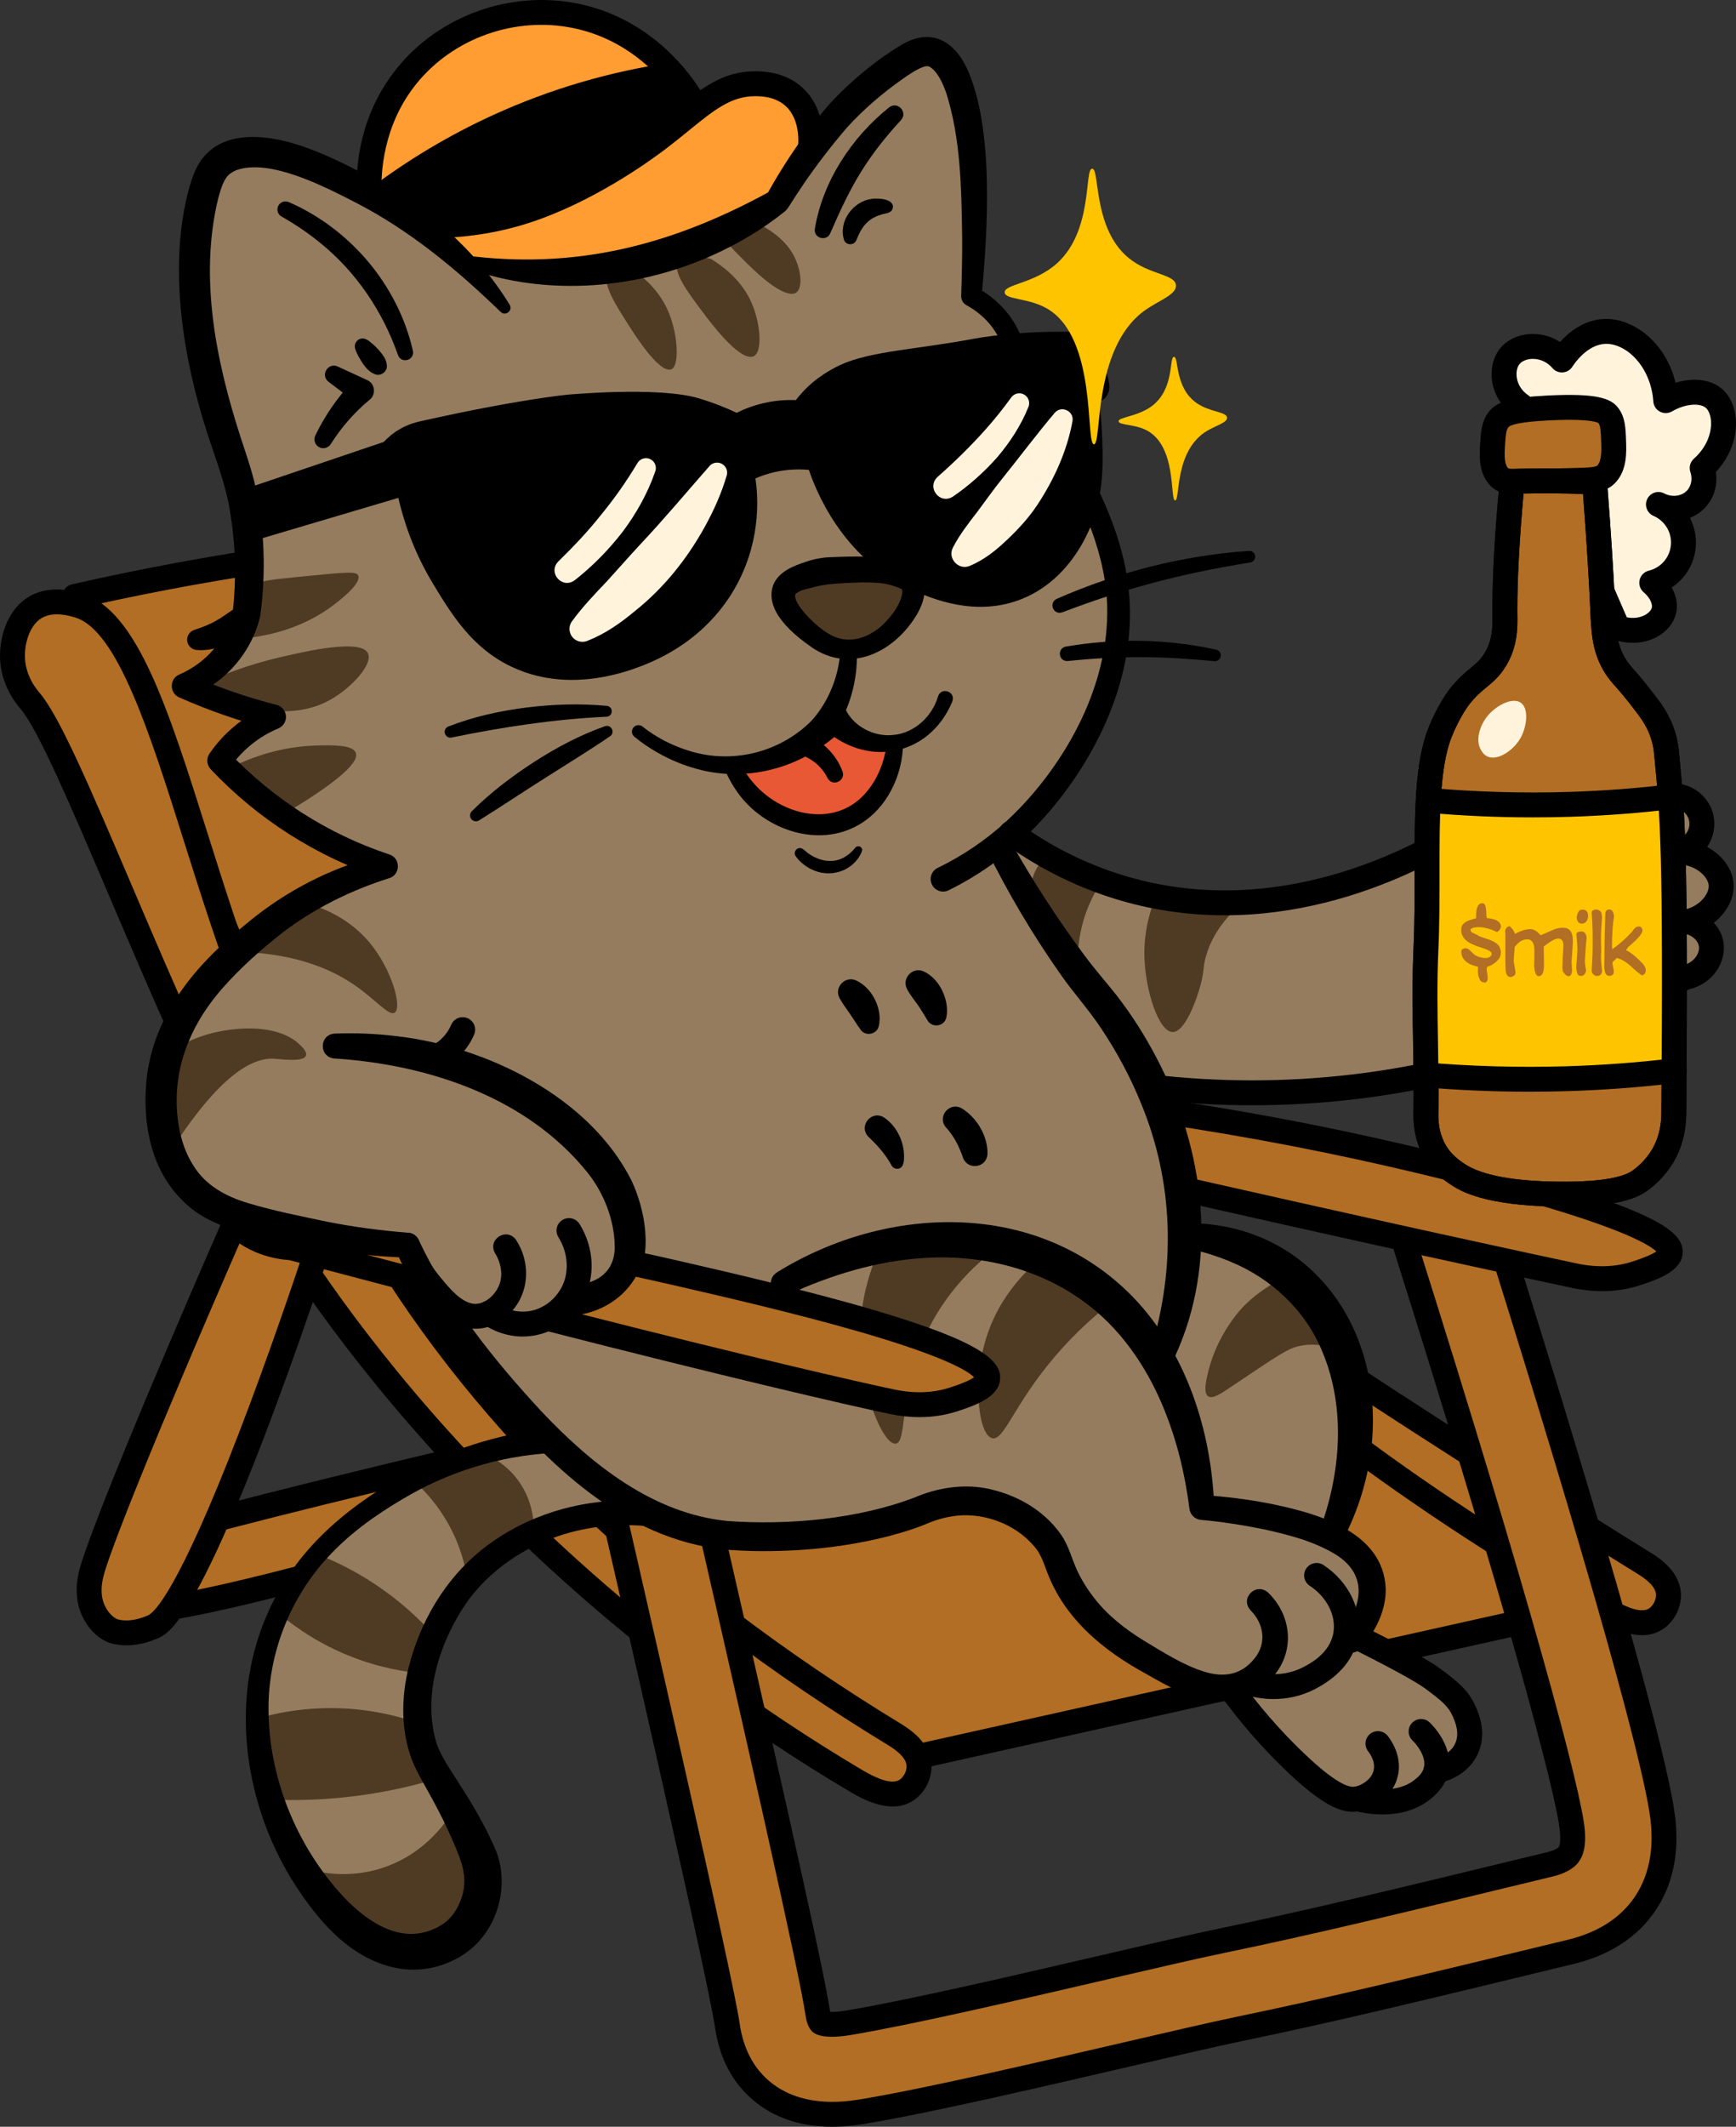 <svg width="437" height="535" viewBox="0 0 437 535" fill="none" xmlns="http://www.w3.org/2000/svg">
<rect x="0" y="0" width="437" height="535" fill="#333333" stroke="none"/>
<g clip-path="url(#clip0_73_55898)">
<path d="M382.92 102.003C378.104 98.784 377.524 92.553 380.167 89.48C382.868 86.344 389.309 86.046 393.164 90.549C393.728 89.673 397.698 83.677 403.867 83.369C410.877 83.02 418.561 90.127 419.308 100.782C423.732 98.22 428.736 97.938 431.385 100.172C434.989 103.214 435.172 111.714 428.48 117.736C429.389 120.423 428.888 123.35 427.106 125.37C424.834 127.947 420.833 128.647 417.474 126.899C421.564 128.673 424.092 132.863 423.742 137.283C423.393 141.754 420.175 145.532 415.792 146.597C418.085 148.543 419.417 151.293 418.848 153.62C418.002 157.096 412.857 159.908 407.231 157.899C399.129 139.265 391.027 120.637 382.92 102.003Z" fill="#FFF3DC"/>
<path d="M411.028 161.703C409.419 161.703 407.774 161.422 406.176 160.848C405.361 160.555 404.703 159.94 404.358 159.146L380.387 104.033C377.765 101.982 376.03 99.008 375.586 95.747C375.158 92.6 375.962 89.574 377.796 87.44C379.671 85.258 382.612 84.011 385.866 84.011H385.882C388.316 84.011 390.677 84.726 392.704 86.031C394.966 83.521 398.701 80.494 403.715 80.244C411.081 79.884 419.329 86.114 421.784 96.289C426.224 94.907 430.585 95.397 433.411 97.782C435.637 99.655 436.943 102.76 437 106.298C437.073 110.733 435.245 115.174 431.938 118.732C432.409 121.9 431.526 125.104 429.462 127.441C428.334 128.725 426.939 129.67 425.404 130.27C426.532 132.461 427.07 134.961 426.872 137.533C426.537 141.796 424.244 145.533 420.812 147.792C422.008 149.921 422.421 152.238 421.899 154.372C421.319 156.751 419.553 158.891 417.062 160.232C415.239 161.213 413.165 161.709 411.034 161.709L411.028 161.703ZM409.514 155.29C411.154 155.614 412.768 155.416 414.084 154.711C415.165 154.127 415.683 153.386 415.803 152.885C416.022 151.993 415.39 150.37 413.76 148.987C412.862 148.225 412.47 147.025 412.742 145.877C413.013 144.734 413.907 143.837 415.051 143.555C418.132 142.803 420.373 140.184 420.619 137.037C420.849 134.126 419.308 131.376 416.748 130.019C416.508 129.915 416.268 129.8 416.027 129.675C414.528 128.897 413.922 127.071 414.648 125.552C415.374 124.029 417.177 123.356 418.723 124.029C418.953 124.128 419.177 124.232 419.397 124.342C421.324 125.119 423.513 124.718 424.756 123.303C425.78 122.14 426.072 120.392 425.513 118.738C425.111 117.553 425.456 116.243 426.386 115.408C430.377 111.818 430.753 107.91 430.732 106.397C430.706 104.722 430.183 103.25 429.368 102.567C427.995 101.408 424.443 101.434 420.885 103.496C419.95 104.038 418.801 104.059 417.845 103.553C416.889 103.047 416.262 102.082 416.189 101.007C415.568 92.136 409.289 86.26 404.029 86.505C399.568 86.73 396.397 91.327 395.807 92.245C395.274 93.08 394.37 93.612 393.383 93.68C392.396 93.743 391.429 93.346 390.787 92.59C389.533 91.124 387.742 90.278 385.877 90.278H385.872C384.487 90.278 383.218 90.758 382.555 91.525C381.907 92.277 381.62 93.571 381.802 94.901C382.048 96.712 383.093 98.351 384.67 99.405C385.172 99.739 385.563 100.208 385.804 100.761L409.519 155.296L409.514 155.29Z" fill="black"/>
<path d="M133.332 362.902C80.934 375.143 42.598 384.891 35.479 387.625C34.089 388.157 29.994 389.728 27.017 393.031C26.463 393.647 24.332 396.058 24.128 398.672C24.128 398.672 23.846 402.314 28.897 404.939C38.315 409.828 128.62 381.922 137.631 379.12C136.195 373.714 134.758 368.308 133.322 362.907L133.332 362.902Z" fill="#B26E24"/>
<path d="M32.444 408.649C29.263 408.649 28.187 408.091 27.455 407.71C20.753 404.229 20.962 399.011 21.004 398.427C21.244 395.343 23.141 392.65 24.687 390.934C28.171 387.072 32.825 385.288 34.35 384.698C41.888 381.807 81.378 371.82 132.611 359.849C134.262 359.469 135.918 360.46 136.357 362.093L140.666 378.306C141.1 379.929 140.17 381.598 138.566 382.099C133.818 383.576 108.891 391.273 84.236 397.926C51.792 406.682 38.409 408.644 32.439 408.644L32.444 408.649ZM27.267 398.813C27.299 399.11 27.586 400.723 30.349 402.158C31.248 402.549 38.127 403.916 83.06 391.763C104.221 386.044 125.502 379.579 133.839 377.012L131.081 366.638C82.287 378.066 43.643 387.839 36.602 390.542C35.421 390.996 31.822 392.379 29.346 395.124C28.155 396.444 27.387 397.816 27.267 398.813ZM27.267 398.844C27.267 398.844 27.267 398.886 27.262 398.907C27.262 398.907 27.262 398.886 27.267 398.844Z" fill="black"/>
<path d="M228.877 442.358C288.504 429.073 348.126 415.782 407.753 402.497C381.667 389.739 352.874 372.707 323.821 349.805C231.891 277.357 188.655 186.614 168.795 133.546C154.754 133.478 140.065 133.854 124.786 134.804C85.531 137.235 50.011 142.955 18.815 150.041C26.029 165.805 37.996 192.02 52.664 224.602C100.831 331.573 109.304 354.162 133.484 380.503C150.58 399.131 179.728 424.209 228.882 442.358H228.877Z" fill="#B26E24"/>
<path d="M228.877 445.489C228.506 445.489 228.14 445.426 227.79 445.296C188.551 430.81 156.039 409.724 131.164 382.621C109.492 359.009 100.12 338.1 65.258 260.32C60.599 249.915 55.474 238.487 49.802 225.886C38.529 200.849 27.142 175.771 15.963 151.345C15.572 150.489 15.587 149.498 16.005 148.658C16.423 147.813 17.201 147.202 18.121 146.993C53.129 139.041 88.953 133.891 124.593 131.683C139.24 130.775 154.117 130.342 168.811 130.421C170.111 130.426 171.276 131.235 171.731 132.456C204.2 219.217 257.465 293.528 325.764 347.352C351.412 367.562 379.462 385.173 409.137 399.69C410.334 400.274 411.028 401.547 410.872 402.867C410.715 404.188 409.738 405.268 408.443 405.555L229.566 445.416C229.342 445.468 229.112 445.489 228.882 445.489H228.877ZM23.266 152.253C33.932 175.578 44.777 199.472 55.516 223.318C61.189 235.92 66.313 247.353 70.978 257.758C105.516 334.813 114.794 355.518 135.782 378.389C159.795 404.553 191.183 424.971 229.096 439.102L398.476 401.354C371.319 387.438 345.582 370.948 321.872 352.262C281.039 320.082 245.639 281.004 216.643 236.103C196.799 205.373 179.973 171.931 166.617 136.667C152.748 136.646 138.77 137.068 124.974 137.924C90.948 140.032 56.749 144.849 23.266 152.248V152.253Z" fill="black"/>
<path d="M419.997 400.838C419.71 396.94 415.583 394.31 413.87 393.245C413.87 393.245 369.579 365.824 337.7 344.665C338.18 347.238 338.212 349.914 338.013 352.466C337.804 355.143 336.848 357.491 335.213 359.276C349.056 370.03 371.152 385.611 404.086 404.856C406.777 406.426 412.481 409.667 416.471 407.454C418.697 406.218 420.185 403.4 420.003 400.843L419.997 400.838Z" fill="#B26E24"/>
<path d="M413.348 411.342C408.981 411.342 404.671 408.826 402.504 407.558C368.357 387.61 346.016 371.637 333.286 361.749C332.596 361.211 332.163 360.413 332.09 359.542C332.017 358.67 332.309 357.809 332.899 357.162C334.048 355.91 334.733 354.204 334.889 352.226C335.093 349.632 334.999 347.284 334.618 345.244C334.388 344.007 334.921 342.755 335.971 342.061C337.021 341.367 338.384 341.367 339.434 342.061C370.906 362.949 415.077 390.313 415.521 390.589C417.302 391.69 422.714 395.045 423.121 400.613C423.398 404.422 421.288 408.362 417.986 410.194C416.498 411.018 414.915 411.347 413.343 411.347L413.348 411.342ZM339.476 358.613C352.378 368.47 373.821 383.555 405.664 402.153C407.341 403.134 412.434 406.108 414.946 404.715C416.09 404.083 416.968 402.413 416.868 401.067C416.696 398.682 413.322 396.595 412.214 395.912C411.796 395.651 372.222 371.136 341.236 350.765C341.215 351.401 341.184 352.054 341.132 352.711C340.965 354.861 340.4 356.854 339.471 358.613H339.476Z" fill="black"/>
<path d="M3.228 166.707C3.808 172.025 7.031 175.682 7.585 176.329C17.254 187.674 40.41 253.656 66.512 302.618C66.512 302.618 110.944 385.966 215.431 447.947C217.662 449.267 223.674 452.841 227.816 450.545C230.042 449.308 231.53 446.491 231.348 443.934C231.06 440.036 226.934 437.406 225.22 436.342C148.35 389.582 112.093 340.96 94.495 311.321C71.469 272.551 63.305 251.757 63.305 251.757C46.422 208.765 37.61 157.779 19.871 152.352C18.236 151.851 13.085 150.276 8.875 152.791C4.346 155.499 2.701 161.865 3.228 166.702V166.707Z" fill="#B26E24"/>
<path d="M224.693 454.427C220.221 454.427 215.818 451.813 213.833 450.639C159.476 418.396 121.6 380.32 99.389 354.057C75.282 325.546 64.203 304.95 63.743 304.089C50.387 279.037 37.662 249.221 27.434 225.265C17.88 202.889 9.632 183.562 5.198 178.359L5.161 178.317C2.34 175.02 0.543 171.017 0.11 167.052C-0.512 161.327 1.457 153.584 7.266 150.114C10.855 147.969 15.404 147.719 20.785 149.367C34.554 153.578 42.389 178.396 52.304 209.809C56.566 223.318 60.975 237.287 66.214 250.619C66.293 250.823 74.593 271.69 97.18 309.73C124.985 356.546 168.607 398.249 226.84 433.67C228.642 434.786 234.059 438.136 234.466 443.709C234.743 447.519 232.633 451.458 229.331 453.285C227.842 454.109 226.26 454.432 224.687 454.432L224.693 454.427ZM6.342 166.368C6.639 169.097 7.909 171.894 9.92 174.242L9.967 174.294C15.023 180.227 22.65 198.084 33.201 222.807C43.382 246.653 56.049 276.329 69.275 301.146C69.385 301.349 80.584 322.144 104.315 350.175C126.191 376.026 163.509 413.507 217.03 445.254C221.475 447.889 224.588 448.75 226.291 447.806C227.435 447.174 228.313 445.499 228.213 444.158C228.041 441.773 224.667 439.686 223.559 439.003C164.46 403.055 120.122 360.627 91.789 312.923C68.899 274.377 60.714 253.766 60.38 252.905C55.067 239.369 50.622 225.296 46.328 211.687C37.709 184.386 29.571 158.598 18.951 155.347C17.604 154.935 13.498 153.678 10.484 155.478C7.235 157.419 5.929 162.533 6.347 166.363L6.342 166.368Z" fill="black"/>
<path d="M59.471 306.844C38.759 354.146 24.52 389.117 22.937 396.036C22.629 397.388 21.72 401.364 23.548 405.252C23.887 405.972 25.256 408.774 28.134 410.141C28.134 410.141 32.146 412.04 38.529 409.223C50.429 403.978 78.27 319.325 81.034 310.867C73.846 309.526 66.658 308.185 59.465 306.844H59.471Z" fill="#B26E24"/>
<path d="M31.801 413.893C28.902 413.893 27.11 413.11 26.797 412.964C24.248 411.759 22.091 409.494 20.717 406.582C18.424 401.714 19.521 396.913 19.886 395.337C21.573 387.954 36.33 351.886 56.603 305.592C57.188 304.256 58.614 303.504 60.05 303.77L81.619 307.794C82.507 307.961 83.28 308.498 83.739 309.276C84.199 310.053 84.303 310.987 84.021 311.843C82.569 316.299 74.875 339.666 66.146 362.375C48.511 408.252 42.186 411.039 39.809 412.088C36.649 413.481 33.932 413.898 31.812 413.898L31.801 413.893ZM29.435 407.282C29.727 407.396 32.595 408.409 37.27 406.353C38.754 405.701 44.792 400.436 60.285 360.121C67.604 341.09 74.185 321.585 76.938 313.283L61.341 310.377C38.869 361.78 27.267 391.147 25.993 396.731C25.726 397.9 25.016 401.004 26.384 403.916C27.131 405.497 28.213 406.692 29.435 407.287V407.282Z" fill="black"/>
<path d="M209.523 531.869C202.247 531.869 196.182 529.824 191.502 525.795C186.942 521.871 184.121 516.408 183.118 509.567L183.108 509.484C181.368 497.691 162.276 414.165 143.826 334.015C143.152 331.093 143.67 328.082 145.278 325.541C146.919 322.947 149.494 321.152 152.524 320.484C153.354 320.302 154.2 320.213 155.036 320.213C160.437 320.213 165.045 323.834 166.241 329.021C192.881 444.769 204.357 496.11 205.851 506.238L205.867 506.337C206.149 508.278 206.582 508.727 206.635 508.774C206.635 508.774 207.246 509.233 209.44 509.233C210.626 509.233 212.046 509.097 213.66 508.826C228.95 506.274 256.118 499.971 277.942 494.904L278.125 494.862C290.212 492.055 300.649 489.634 307.236 488.272C330.345 483.482 350.215 478.671 389.81 469.08L389.873 469.064C390.813 468.835 393.665 468.146 394.877 466.549C396.136 464.89 395.922 461.91 395.833 460.642C395.201 451.704 381.735 401.657 353.668 312.892C352.765 310.027 353.036 306.98 354.441 304.319C355.873 301.611 358.296 299.623 361.263 298.725C362.36 298.391 363.499 298.224 364.643 298.224C369.699 298.224 374.108 301.418 375.613 306.176C395.744 369.848 417.652 443.454 418.759 459.066C418.979 462.192 419.658 471.694 413.295 480.08C409.221 485.449 403.188 489.133 395.363 491.027L395.274 491.048C355.444 500.696 335.454 505.539 311.968 510.407C305.643 511.717 295.305 514.117 283.338 516.893L283.212 516.925C261.064 522.064 233.505 528.462 217.495 531.133C215.938 531.394 213.034 531.88 209.523 531.88V531.869Z" fill="#B26E24"/>
<path d="M364.643 301.35C368.211 301.35 371.517 303.604 372.625 307.11C392.704 370.614 414.544 443.934 415.63 459.28C415.829 462.114 416.445 470.729 410.793 478.18C407.168 482.96 401.725 486.252 394.621 487.974C354.776 497.628 334.78 502.47 311.326 507.334C304.943 508.659 294.543 511.07 282.497 513.867C260.391 518.996 232.878 525.383 216.972 528.034C215.478 528.284 212.762 528.738 209.513 528.738C204.624 528.738 198.517 527.71 193.534 523.426C189.559 520.008 187.099 515.192 186.205 509.118L186.195 509.029C184.44 497.127 165.332 413.528 146.867 333.316C145.853 328.912 148.679 324.534 153.182 323.542C153.798 323.406 154.415 323.344 155.021 323.344C158.844 323.344 162.297 325.922 163.169 329.726C189.789 445.384 201.249 496.657 202.733 506.697L202.748 506.801C202.863 507.589 203.213 509.984 204.566 511.148C205.282 511.764 206.687 512.369 209.419 512.369C210.688 512.369 212.245 512.239 214.152 511.92C229.525 509.358 256.75 503.039 278.626 497.962C290.776 495.144 301.265 492.707 307.847 491.345C331.019 486.545 350.926 481.718 390.589 472.111C391.926 471.788 395.467 470.932 397.353 468.448C399.322 465.85 399.051 462.051 398.936 460.428C398.267 451.01 384.926 401.448 356.635 311.958C355.272 307.643 357.743 303.066 362.151 301.731C362.971 301.48 363.807 301.365 364.622 301.365M364.622 295.104C363.17 295.104 361.728 295.317 360.328 295.74C356.557 296.883 353.47 299.414 351.647 302.868C349.845 306.275 349.495 310.173 350.654 313.842C378.642 402.361 392.056 452.111 392.683 460.867C392.882 463.643 392.521 464.446 392.354 464.665C392.229 464.832 391.623 465.417 389.11 466.027H389.079C349.5 475.623 329.635 480.434 306.572 485.214C299.923 486.592 289.408 489.034 277.232 491.857H277.205C255.418 496.918 228.307 503.211 213.117 505.747C211.676 505.987 210.427 506.107 209.414 506.107C209.252 506.107 209.106 506.107 208.975 506.097C208.965 506.034 208.954 505.972 208.944 505.899L208.923 505.768C207.418 495.567 195.926 444.148 169.27 328.322C167.745 321.705 161.884 317.082 155.01 317.082C153.944 317.082 152.874 317.197 151.829 317.427C147.969 318.277 144.694 320.563 142.604 323.871C140.546 327.127 139.883 330.978 140.744 334.719C159.179 414.812 178.255 498.259 179.979 509.943L179.989 510.026C181.102 517.634 184.278 523.739 189.428 528.169C194.699 532.704 201.448 535 209.497 535C213.269 535 216.34 534.488 217.986 534.212C234.085 531.53 261.702 525.117 283.897 519.967L283.98 519.946C295.948 517.17 306.28 514.769 312.58 513.465C336.128 508.586 356.15 503.733 396.042 494.069L396.079 494.059C404.624 491.992 411.248 487.922 415.766 481.958C422.839 472.633 422.103 462.249 421.862 458.837C420.441 438.841 388.374 336.206 378.58 305.227C376.663 299.163 371.052 295.088 364.622 295.088V295.104Z" fill="black"/>
<path d="M270.613 276.652C288.112 278.687 312.836 282.204 342.166 288.565C349.604 290.178 421.559 305.978 420.441 315.141C420.133 317.656 414.34 319.535 411.88 320.333C404.859 322.608 398.602 321.382 396.517 320.943C386.906 318.935 341.33 309.078 278.872 294.827C276.119 288.769 273.366 282.711 270.619 276.652H270.613Z" fill="#B26E24"/>
<path d="M403.282 324.8C400.869 324.8 398.398 324.539 395.875 324.012C388.416 322.451 344.026 312.908 278.172 297.885C277.216 297.665 276.422 297.018 276.014 296.126L267.756 277.952C267.291 276.924 267.411 275.723 268.08 274.81C268.743 273.897 269.851 273.417 270.974 273.547C294.898 276.334 319.072 280.357 342.824 285.513C348.204 286.681 367.171 290.887 385.36 296.017C396.23 299.085 404.833 301.929 410.934 304.47C420.373 308.404 424.03 311.608 423.555 315.527C423.048 319.675 417.767 321.726 412.852 323.318C409.796 324.309 406.594 324.805 403.282 324.805V324.8ZM281.081 292.124C346.052 306.938 389.763 316.341 397.155 317.88C402.054 318.903 406.682 318.726 410.908 317.359C414.544 316.179 416.2 315.344 416.947 314.812C415.406 313.341 408.819 308.994 381.207 301.36C363.891 296.57 346.428 292.703 341.492 291.633C319.762 286.921 297.677 283.159 275.764 280.435L281.076 292.129L281.081 292.124Z" fill="black"/>
<path d="M54.435 298.949C102.257 305.628 140.922 313.508 168.106 319.681C184.696 323.448 247.384 338.033 246.381 346.256C246.073 348.772 240.28 350.65 237.819 351.448C230.783 353.729 224.484 352.492 222.457 352.059C212.182 349.878 153.537 335.09 73.313 313.878C71.746 313.805 63.493 313.278 58.107 306.583C55.856 303.786 54.889 300.89 54.44 298.949H54.435Z" fill="#B26E24"/>
<path d="M229.148 355.91C226.913 355.91 224.457 355.685 221.804 355.122C211.728 352.982 154.357 338.544 72.817 316.988C69.839 316.8 61.361 315.626 55.663 308.545C53.594 305.973 52.152 302.983 51.384 299.654C51.149 298.652 51.431 297.592 52.126 296.836C52.821 296.074 53.85 295.709 54.874 295.85C93.56 301.255 131.89 308.248 168.805 316.633C186.393 320.63 202.273 324.664 214.726 328.296C224.745 331.218 232.627 333.91 238.154 336.29C246.663 339.953 249.949 342.953 249.499 346.632C248.993 350.78 243.706 352.831 238.796 354.423C236.446 355.184 233.165 355.905 229.153 355.905L229.148 355.91ZM59.282 302.8C59.658 303.437 60.076 304.047 60.541 304.626C64.84 309.964 71.506 310.669 73.449 310.758C73.673 310.768 73.893 310.799 74.107 310.857C155.715 332.428 213.075 346.872 223.105 349.001C227.968 350.034 232.591 349.857 236.848 348.474C240.463 347.3 242.103 346.465 242.85 345.948C239.381 342.703 220.456 334.792 167.405 322.738C132.345 314.776 95.994 308.07 59.282 302.8Z" fill="black"/>
<path d="M93.842 46.117C90.374 37.951 95.817 28.637 98.198 24.353C104.075 13.786 113.394 9.257 116.972 7.577C132.664 0.219 147.441 4.576 150.288 5.474C166.46 10.577 174.311 22.855 176.171 25.955C176.604 25.569 183.437 19.74 192.223 22.292C198.204 24.024 202.775 28.971 204.107 35.123C203.172 38.343 201.265 43.587 197.185 48.8C187.595 61.062 172.974 64.245 157.366 67.647C145.477 70.241 138.378 69.891 135.808 69.708C128.281 69.176 122.175 67.418 118.006 65.899C115.494 64.313 111.942 61.975 107.831 58.944C99.536 52.823 95.388 49.76 93.842 46.112V46.117Z" fill="#FF9D33"/>
<path d="M47.686 171.988C47.133 168.534 56.525 167.146 61.738 159.433C64.689 155.066 66.235 148.768 61.508 127.666C56.112 103.584 51.755 101.325 48.59 81.543C46.924 71.133 46.38 60.848 50.836 50.339C52.706 45.929 54.827 41.108 59.643 38.728C61.33 37.894 67.609 35.253 87.579 45.815C94.766 49.614 104.958 55.776 116.053 65.456C127.341 69.891 136.707 70.24 142.463 69.938C147.624 69.667 153.067 68.169 163.958 65.174C178.26 61.239 183.656 58.307 187.663 55.552C191.069 53.209 193.346 51.08 195.054 49.473C203.757 41.275 204.096 36.913 212.485 26.868C218.806 19.302 224.557 12.586 231.217 13.342C234.701 13.739 237.062 16.025 238.17 17.094C250.482 28.997 245.352 67.767 244.616 73.011C243.205 73.163 242.458 73.455 242.364 73.888C242.187 74.728 244.527 76.1 249.374 78C251.307 80.593 254.06 84.413 257.121 89.177C267.333 105.056 276.542 119.379 279.441 138.744C280.314 144.562 282.946 163.916 273.35 185.268C268.106 196.93 261.091 205.013 256.201 209.83C261.801 214.135 271.224 220.292 284.179 223.882C305.601 229.815 323.633 225.108 334.174 222.353C342.38 220.214 354.499 216.096 367.809 207.69C384.879 205.295 401.955 202.905 419.026 200.51C422.432 199.774 425.78 200.995 427.216 203.359C429.191 206.6 427.624 212.084 422.693 214.26C426.297 214.035 429.698 215.538 431.296 218.236C433.589 222.113 432.017 228.202 426.819 231.208C427.89 232.022 430.471 234.224 430.732 237.465C430.983 240.538 429.013 242.928 428.24 243.872C418.153 256.145 384.879 263.44 384.879 263.44C352.216 270.605 335.663 274.2 324.944 274.685C310.553 275.337 298.335 274.456 289.22 273.365C291.931 280.608 294.496 288.858 296.517 298.047C297.489 302.471 298.257 306.724 298.847 310.784C302.67 311.05 308.552 311.927 314.894 314.984C333.636 324.017 339.105 343.731 340.077 347.571C344.757 366.07 337.48 381.155 335.386 385.163C336.446 385.705 342.845 389.128 345.018 396.924C347.029 404.146 343.979 409.964 343.336 411.128C350.884 414.733 356.364 418.793 359.999 421.887C366.001 427.001 370.123 430.612 369.919 435.517C369.741 439.796 366.362 442.974 364.46 444.482C363.269 446.178 360.203 450.049 354.76 452.074C349.719 453.947 345.363 453.227 343.242 452.846C337.648 451.85 333.197 448.249 324.301 441.059C318.817 436.623 315.118 432.892 311.916 428.003C311.268 427.012 310.767 426.166 310.422 425.571C307.508 425.117 303.705 424.309 299.411 422.811C296.789 421.893 291.884 420.139 286.347 416.44C278.767 411.373 274.437 405.617 273.392 404.182C268.472 397.446 269.804 395.547 264.935 389.384C263.05 386.999 258.939 381.792 252.984 379.214C246.141 376.25 240.155 378.17 229.786 380.638C215.139 384.124 201.981 387.26 190.494 387.114C183.473 387.025 173.397 385.669 161.184 379.584C156.844 379.845 150.748 380.607 143.826 382.877C137.14 385.069 122.363 389.911 112.762 404.302C110.845 407.178 101.568 421.089 105.417 435.199C105.814 436.655 107.935 440.646 112.182 448.625C117.578 458.779 120.524 463.178 121.381 470.53C121.793 474.063 122.075 476.797 120.665 479.782C117.353 486.785 107.998 488.22 105.527 488.486C96.177 489.509 88.859 484.447 85.677 482.182C70.435 471.313 67.343 452.429 65.958 443.981C64.992 438.084 63.498 428.347 66.491 416.367C71.229 397.42 83.849 386.269 89.935 381.04C107.93 365.574 127.962 362.401 136.487 361.566C129.806 354.449 122.546 345.719 115.488 335.236C110.281 327.497 106.023 320.067 102.55 313.226C97.154 312.746 89.684 311.958 80.804 310.607C62.448 307.81 58.175 305.675 55.501 304.032C53.542 302.826 44.876 297.499 41.152 287.897C34.533 270.845 48.193 252.425 52.973 245.98C67.416 226.501 88.279 220.057 97.044 217.923C91.622 216.822 83.52 214.495 74.875 209.23C65.023 203.229 58.776 196.033 55.307 191.347C56.211 189.938 57.747 187.841 60.124 185.847C64.799 181.928 68.826 181.683 68.837 180.347C68.863 177.342 48.486 176.997 47.676 171.978L47.686 171.988Z" fill="#957C5E"/>
<path d="M96.762 48.622C103.735 43.571 112.161 38.243 122.086 33.359C139.757 24.661 156.159 20.33 168.884 18.07C170.984 20.904 173.084 23.732 175.184 26.565C167.683 33.672 155.245 43.602 137.537 50.485C127.095 54.545 117.541 56.481 109.904 57.415C108.092 57.107 104.686 56.267 101.338 53.684C99.06 51.925 97.624 49.989 96.772 48.622H96.762Z" fill="black"/>
<path d="M168.466 78.913C170.702 84.533 171.135 92.553 168.759 92.97C165.687 93.513 159.967 84.507 158.066 81.517C155.224 77.045 151.223 70.955 153.161 68.602C154.399 67.094 157.617 67.673 159.878 68.299C162.166 69.912 166.22 73.277 168.461 78.908L168.466 78.913Z" fill="#4F3B24"/>
<path d="M188.974 75.693C191.606 81.313 192.113 89.333 189.318 89.751C185.699 90.293 178.965 81.287 176.73 78.297C173.381 73.825 168.675 67.736 170.952 65.382C172.415 63.874 176.197 64.453 178.866 65.079C181.556 66.692 186.336 70.058 188.974 75.688V75.693Z" fill="#4F3B24"/>
<path d="M199.296 63.395C201.918 67.595 202.419 73.58 199.64 73.893C196.041 74.295 189.339 67.569 187.119 65.341C183.792 62.001 179.106 57.456 181.373 55.698C182.826 54.571 186.592 55.004 189.245 55.474C191.925 56.674 196.673 59.194 199.301 63.4L199.296 63.395Z" fill="#4F3B24"/>
<path d="M75.497 226.788C79.32 227.675 87.198 230.091 93.079 237.172C98.684 243.924 101.291 253.494 99.347 254.736C97.948 255.628 94.814 251.814 90.091 248.401C84.533 244.378 75.533 239.995 60.818 239.463C65.713 235.236 70.602 231.01 75.497 226.788Z" fill="#4F3B24"/>
<path d="M40.943 265.731C47.561 261.04 53.672 259.652 56.995 259.161C59.163 258.843 69.584 257.314 75.34 262.673C75.868 263.163 77.398 264.588 77.022 265.574C76.385 267.249 70.738 266.446 69.072 266.336C63.67 265.986 55.302 270.109 42.468 290.313C41.402 287.474 40.201 283.347 39.867 278.249C39.527 273.036 40.222 268.705 40.937 265.725L40.943 265.731Z" fill="#4F3B24"/>
<path d="M104.19 372.561C106.441 374.564 109.267 377.513 111.806 381.572C115.258 387.093 116.716 392.316 117.384 395.776C123.042 392.087 128.699 388.392 134.356 384.703C134.372 382.95 134.204 377.027 129.848 371.648C126.437 367.437 122.253 365.762 120.445 365.156L104.19 372.561Z" fill="#4F3B24"/>
<path d="M79.394 390.777C83.708 392.437 89.021 394.92 94.646 398.683C100.936 402.889 105.642 407.371 108.98 411.055C108.254 414.379 107.528 417.697 106.802 421.021C102.116 420.63 95.555 419.571 88.227 416.669C80.433 413.58 74.666 409.552 70.91 406.473C73.736 401.245 76.567 396.011 79.394 390.783V390.777Z" fill="#4F3B24"/>
<path d="M65.405 432.125C69.547 430.972 74.833 429.928 80.997 429.719C91.308 429.37 99.713 431.509 105.193 433.409C106.645 438.136 108.097 442.864 109.549 447.586C103.903 449.261 97.122 450.848 89.371 451.823C81.843 452.773 75.073 452.94 69.317 452.747C68.079 450.79 66.418 447.644 65.52 443.459C64.48 438.601 64.945 434.531 65.405 432.12V432.125Z" fill="#4F3B24"/>
<path d="M77.33 470.154C80.308 471.01 87.443 472.623 95.79 470.04C107.669 466.366 113.289 456.9 114.533 454.672C115.28 455.325 122.525 461.905 121.569 472.226C121.475 473.27 120.44 482.96 112.067 487.792C103.328 492.843 93.925 488.355 91.544 487.218C81.206 482.286 77.915 472.096 77.325 470.149L77.33 470.154Z" fill="#4F3B24"/>
<path d="M221.647 313.654C219.37 318.543 216.528 326.375 216.533 336.139C216.544 350.06 222.342 363.533 225.476 363.168C228.569 362.808 226.035 349.325 233.959 333.843C238.316 325.342 244.161 319.482 248.638 315.746C239.643 315.047 230.642 314.348 221.647 313.654Z" fill="#4F3B24"/>
<path d="M260.793 317.583C257.11 320.855 251.098 327.184 248.178 336.827C244.804 347.973 246.324 361.05 249.782 361.796C252.785 362.448 255.172 353.384 265.604 341.179C271.089 334.766 276.417 330.263 280.031 327.482C273.617 324.184 267.202 320.886 260.788 317.583H260.793Z" fill="#4F3B24"/>
<path d="M304.133 345.072C306.562 335.168 312.7 328.948 313.306 328.348C315.254 326.422 318.466 323.704 323.168 321.476C325.367 322.66 328.558 324.721 331.557 328.139C335.506 332.637 337.193 337.276 337.94 339.937C332.868 337.85 329.196 338.09 326.809 338.664C324.238 339.285 322.316 340.506 310.093 348.74C307.351 350.587 305.251 352.007 304.133 351.26C302.858 350.405 303.605 347.222 304.133 345.077V345.072Z" fill="#4F3B24"/>
<path d="M290.97 225.468C289.596 228.802 287.929 234.094 288.081 240.606C288.285 249.283 291.701 259.584 295.19 259.62C298.324 259.652 301.281 251.402 302.3 247.478C303.114 244.342 302.796 243.538 303.48 240.903C304.326 237.647 306.301 233.123 311.472 228.234C304.64 227.31 297.802 226.386 290.97 225.463V225.468Z" fill="#4F3B24"/>
<path d="M277.367 221.711C275.638 224.283 273.215 228.599 272.029 234.422C271.188 238.55 271.235 242.129 271.48 244.738C267.761 239.27 264.042 233.801 260.323 228.333C259.952 227.409 258.97 224.591 259.874 221.137C260.725 217.896 262.747 215.992 263.52 215.329C268.137 217.458 272.75 219.587 277.367 221.716V221.711Z" fill="#4F3B24"/>
<path d="M62.647 147.776C64.188 146.231 67.975 145.824 75.497 145.078C87.636 143.873 89.7 143.711 90.175 144.77C91.204 147.061 83.677 152.425 82.836 153.015C78.855 155.817 71.804 159.673 60.818 160.649C60.254 158.296 58.928 151.502 62.647 147.766V147.776Z" fill="#4F3B24"/>
<path d="M48.125 173.334C53.458 170.72 61.184 167.48 70.905 165.241C77.283 163.769 90.817 160.654 92.614 164.323C93.962 167.078 88.441 173.131 82.951 176.136C76.776 179.518 70.654 179.043 66.011 178.678C62.13 178.375 55.548 177.337 48.12 173.334H48.125Z" fill="#4F3B24"/>
<path d="M57.35 193.45C63.519 190.282 71.098 187.752 79.78 187.538C83.604 187.444 88.796 187.319 89.564 189.369C90.65 192.265 82.439 198.183 72.744 204.032C67.614 200.505 62.479 196.977 57.35 193.45Z" fill="#4F3B24"/>
<path d="M126.04 78.475C114.841 67.642 103.056 57.879 89.229 50.798C81.431 46.812 67.948 39.85 59.544 42.788C58.666 43.138 57.804 43.681 57.209 44.354C56.044 45.836 55.516 47.824 54.895 50.036C50.131 69.823 54.357 90.8 60.536 109.898C61.779 113.733 63.43 118.424 64.281 122.322C66.637 133.04 66.972 144.155 65.509 154.972C63.911 161.912 59.544 168.195 53.672 172.202C51.766 173.517 49.713 174.608 47.566 175.458L47.644 169.703C54.738 172.849 62.098 175.401 69.62 177.321C71.297 177.744 72.315 179.45 71.887 181.13C71.636 182.116 70.926 182.878 70.054 183.244C65.154 185.279 60.886 188.738 57.904 193.116L57.595 189.203C68.664 200.954 82.684 209.892 98.026 214.949C100.888 215.888 100.847 220.01 98.005 220.908C88.352 223.939 79.158 228.49 71.109 234.616C65.843 238.759 60.693 243.298 56.274 248.292C47.368 258.264 42.755 270.37 45.059 283.619C45.686 286.99 46.788 290.282 48.653 293.157C51.656 298.141 56.859 300.99 62.312 302.607C68.706 304.564 75.742 305.947 82.324 307.33C89.052 308.671 95.869 309.553 102.717 310.1C104.002 310.163 105.083 311.008 105.501 312.141C106.807 315.673 108.703 318.815 111.168 321.69C113.31 324.241 115.786 327.252 118.816 327.92C121.485 328.452 124.154 326.292 125.361 323.907C126.761 321.251 126.233 317.948 124.729 315.439C122.483 311.895 127.445 308.577 129.89 311.88C134.372 318.799 132.888 327.946 125.747 332.465C120.759 335.638 115.05 334.344 110.86 330.503C107.486 327.372 104.864 324.168 102.492 320.333C101.359 318.418 100.397 316.399 99.624 314.322L102.388 316.357C95.252 316.127 88.132 315.371 81.075 314.217C78.035 313.727 73.7 312.835 70.644 312.229C64.449 310.925 57.846 309.573 52.105 306.568C47.153 303.964 43.194 299.701 40.614 294.77C37.276 288.351 36.273 280.707 36.738 273.642C37.108 266.013 39.752 258.504 43.753 252.075C48.7 244.066 55.307 237.788 62.401 232.059C69.411 226.261 77.377 221.555 85.855 218.267C89.235 216.937 92.693 215.82 96.198 214.917C96.182 214.917 96.093 220.939 96.057 220.897C79.738 215.517 64.814 206.005 53.035 193.502C52.006 192.412 51.917 190.778 52.727 189.589C54.56 186.912 56.781 184.496 59.303 182.445C61.827 180.394 64.647 178.719 67.635 177.467L68.069 183.39C60.207 181.386 52.513 178.719 45.095 175.427C42.645 174.399 42.64 170.741 45.085 169.708C46.793 168.972 48.423 168.038 49.911 166.937C52.821 164.787 55.208 161.975 56.822 158.755C57.627 157.148 58.238 155.452 58.651 153.699L58.572 154.111C59.486 146.049 59.366 137.893 58.092 129.925C57.042 121.821 53.636 113.994 51.306 106.193C47.545 93.764 45.059 80.865 45.043 67.825C45.048 61.234 45.722 54.529 47.399 48.085C48.01 45.883 48.637 43.66 50.021 41.223C55.887 31.59 69.124 34.084 77.899 37.44C83.071 39.334 87.903 41.797 92.672 44.343C107.052 51.774 119.834 62.867 128.297 76.664C129.19 78.141 127.221 79.633 126.04 78.464V78.475Z" fill="black"/>
<path d="M131.614 336.222C126.369 336.222 122.498 333.759 121.271 332.867C119.871 331.849 119.563 329.892 120.576 328.494C121.595 327.095 123.554 326.782 124.954 327.8C125.633 328.296 129.258 330.706 133.844 329.715C138.352 328.739 140.645 325.159 141.241 324.079C143.367 320.249 143.1 315.313 140.556 311.206C139.642 309.735 140.097 307.809 141.57 306.896C143.043 305.983 144.97 306.437 145.884 307.909C149.625 313.941 149.948 321.298 146.725 327.111C145.55 329.235 142.066 334.343 135.166 335.83C133.922 336.097 132.737 336.211 131.608 336.211L131.614 336.222Z" fill="black"/>
<path d="M143.612 323.307C150.048 323.234 154.937 320.093 154.738 313.304C154.608 306.787 152.001 300.097 147.864 294.936C132.643 276.031 107.846 267.781 84.157 266.268C80.25 265.919 80.281 260.283 84.246 260.007C89.444 259.808 94.662 260.022 99.833 260.654C122.467 263.252 148.345 275.88 158.969 296.971C162.36 304.188 164.527 315.412 159.795 322.556C156.311 328.045 149.447 330.132 143.351 329.564C139.344 329.136 139.621 323.391 143.612 323.307Z" fill="black"/>
<path d="M110.051 269.018C108.912 269.018 107.815 268.397 107.261 267.317C106.472 265.778 107.078 263.894 108.614 263.101C109.784 262.501 110.818 261.708 111.696 260.737C112.485 259.861 113.122 258.869 113.592 257.779C114.276 256.187 116.12 255.451 117.708 256.135C119.296 256.818 120.033 258.66 119.354 260.247C118.617 261.963 117.609 263.539 116.355 264.927C114.971 266.461 113.331 267.724 111.482 268.669C111.022 268.903 110.536 269.013 110.051 269.013V269.018Z" fill="black"/>
<path d="M315.191 278.035C306.411 278.035 297.614 277.514 288.859 276.475C287.141 276.272 285.913 274.711 286.117 272.995C286.321 271.278 287.882 270.057 289.601 270.255C306.614 272.28 323.8 272.275 340.688 270.255C369.381 266.822 396.914 257.7 422.526 243.152C422.844 242.975 423.189 242.85 423.549 242.787C425.414 242.469 426.454 241.347 426.908 240.705C427.53 239.828 427.801 238.842 427.655 237.997C427.493 237.047 426.767 236.113 425.722 235.497C425.425 235.32 425.111 235.179 424.787 235.07C423.267 235.346 421.685 235.409 420.081 235.242C418.618 235.09 417.464 233.942 417.297 232.487C417.13 231.031 417.997 229.653 419.386 229.173C421.131 228.568 422.964 228.401 424.735 228.646C426.067 228.234 427.274 227.54 428.261 226.585C429.499 225.39 430.215 223.913 430.131 222.734C429.985 220.715 427.196 217.652 422.531 217.385C420.964 217.297 419.705 216.065 419.585 214.505C419.465 212.945 420.515 211.531 422.045 211.202C423.132 210.967 424.061 210.31 424.662 209.35C425.247 208.416 425.425 207.335 425.169 206.313C424.913 205.285 424.208 204.382 423.236 203.839C422.223 203.276 421.068 203.151 419.987 203.5C419.836 203.547 419.679 203.584 419.522 203.61L370.18 211.296C356.667 219.875 322.353 237.642 283.359 226.898C272.499 223.908 262.198 218.935 252.738 212.126C251.333 211.113 251.014 209.157 252.028 207.753C253.041 206.349 255 206.036 256.405 207.043C265.259 213.42 274.886 218.069 285.025 220.861C322.128 231.078 354.953 213.639 367.349 205.671C367.72 205.436 368.132 205.28 368.561 205.212L418.336 197.458C420.979 196.691 423.868 197.025 426.292 198.376C428.768 199.759 430.575 202.102 431.249 204.799C431.907 207.44 431.448 210.305 429.98 212.658C429.896 212.788 429.813 212.919 429.724 213.049C433.49 215.074 436.102 218.476 436.379 222.285C436.598 225.354 435.229 228.563 432.618 231.088C432.236 231.459 431.834 231.803 431.421 232.127C432.686 233.499 433.532 235.158 433.835 236.938C434.258 239.411 433.6 242.104 432.027 244.326C430.387 246.643 427.974 248.235 425.184 248.851C398.967 263.67 370.796 272.963 341.435 276.475C332.748 277.514 323.977 278.035 315.197 278.035H315.191Z" fill="black"/>
<path d="M253.971 210.977C259.67 221.095 265.975 230.9 272.901 240.209C275.508 243.757 278.381 246.982 281.149 250.473C284.894 255.326 288.201 260.507 291.043 265.95C303.318 289.108 306.912 317.359 295.608 341.591C293.91 345.046 288.744 343.136 289.737 339.4C295.989 318.851 295.456 297.358 287.198 277.466C284.529 270.907 281.159 264.651 277.226 258.754C274.055 253.933 269.997 249.544 266.701 244.718C259.832 234.913 253.73 224.612 248.429 213.9C246.767 210.273 251.86 207.502 253.976 210.983L253.971 210.977Z" fill="black"/>
<path d="M195.556 320.093C223.345 302.836 261.315 301.678 285.239 326.318C298.669 340.308 304.922 359.907 305.653 378.968L302.759 376.088C308.375 376.464 313.88 377.132 319.402 378.196C331.035 380.544 348.168 385.027 348.821 399.564C348.951 405.21 346.141 410.611 342.542 414.67C339.753 417.624 335.318 413.872 337.736 410.647C342.986 403.843 344.391 396.115 336.175 391.012C330.726 387.719 324.505 386.112 318.096 384.698C312.903 383.644 307.575 382.814 302.3 382.334C300.738 382.193 299.547 380.951 299.406 379.454C298.298 370.698 296.183 362.103 292.824 353.979C288.468 343.491 281.771 333.769 272.447 327.153C260.897 318.84 246.303 315.469 232.168 316.487C220.671 317.244 209.257 320.698 198.507 325.629C194.971 327.174 192.228 322.279 195.556 320.108V320.093Z" fill="black"/>
<path d="M320.618 427.413C318.519 427.413 316.737 427.137 315.463 426.86C313.77 426.49 312.705 424.82 313.076 423.129C313.446 421.439 315.118 420.369 316.81 420.745C319.083 421.246 323.58 421.726 328.14 419.346C329.802 418.48 334.848 415.85 335.668 410.637C336.341 406.353 334.001 401.756 329.702 398.923C328.255 397.973 327.858 396.027 328.809 394.586C329.76 393.141 331.708 392.744 333.15 393.694C339.497 397.874 342.918 404.908 341.858 411.608C340.985 417.134 337.344 421.6 331.04 424.893C327.31 426.839 323.638 427.408 320.613 427.408L320.618 427.413Z" fill="black"/>
<path d="M319.276 400.676C324.97 406.259 325.999 414.801 320.958 421.198C317.599 425.67 312.021 428.431 306.374 427.93C299.683 427.455 293.811 424.126 288.248 420.932C278.496 415.584 269.328 408.341 264.564 397.806C263.316 395.197 262.668 392.311 261.195 390.093C256.713 383.915 248.476 380.492 240.875 381.285C238.279 381.562 235.751 382.261 233.212 383.336C230.188 384.614 227.195 385.491 224.181 386.305C212.934 389.258 201.281 390.37 189.684 390.177C185.808 390.052 181.708 389.916 177.895 389.154C152.884 384.5 134.366 364.499 119.234 345.703C111.498 336.17 104.916 325.686 99.708 314.582C98.115 310.867 103.359 308.19 105.365 311.885C112.96 327.899 124.175 341.951 136.132 354.871C148.737 368.282 164.46 380.873 183.338 382.642C198.59 383.706 216.116 382.136 230.418 376.636C235.746 374.356 242.019 373.307 247.849 374.329C255.449 375.723 262.663 379.678 267.145 386.117C269.051 388.914 269.767 392.045 271.052 394.852C272.159 397.284 273.622 399.648 275.294 401.813C278.71 406.269 283.103 409.734 287.929 412.703C293.012 415.777 298.053 418.965 303.12 420.515C308.035 422.049 312.444 421.397 315.787 417.206C318.952 413.35 318.143 408.44 314.794 405.074C312.01 402.006 316.273 397.873 319.261 400.681L319.276 400.676Z" fill="black"/>
<path d="M299.181 307.674C329.718 307.924 347.99 333.723 345.352 362.792C344.553 371.611 341.92 380.137 337.836 387.766C337.021 389.295 335.114 389.869 333.584 389.055C332.173 388.304 331.572 386.623 332.126 385.173C337.527 370.74 338.854 354.23 332.863 340.01C328.637 329.637 319.955 321.528 309.623 317.338C306.097 315.866 302.357 314.765 298.497 313.894C294.872 313.012 295.457 307.747 299.176 307.674H299.181Z" fill="black"/>
<path d="M361.441 448.635C359.952 448.635 358.636 447.576 358.359 446.063C358.051 444.362 359.184 442.734 360.887 442.426C361.284 442.353 364.784 441.648 366.231 438.752C367.573 436.07 366.309 433.169 365.703 431.776C364.596 429.229 362.909 427.883 359.195 425.081C358.359 424.449 356.134 422.774 345.739 417.426C343.728 416.393 341.68 415.365 339.643 414.368C338.086 413.606 337.444 411.733 338.201 410.178C338.964 408.623 340.839 407.981 342.396 408.738C344.475 409.75 346.564 410.799 348.612 411.853C359.487 417.447 361.932 419.289 362.977 420.077C366.701 422.884 369.642 425.107 371.455 429.271C372.285 431.176 374.489 436.242 371.846 441.539C369.094 447.049 363.165 448.369 362.005 448.583C361.817 448.62 361.629 448.635 361.446 448.635H361.441Z" fill="black"/>
<path d="M348.006 456.436C345.065 456.436 342.516 455.94 340.975 455.554C339.298 455.137 338.274 453.436 338.697 451.756C339.115 450.075 340.818 449.053 342.5 449.48C344.558 449.992 351.642 451.385 356.197 447.649C357.126 446.887 358.067 446.031 358.417 444.701C359.148 441.946 356.614 438.815 355.58 437.844C354.321 436.66 354.259 434.677 355.444 433.419C356.63 432.162 358.615 432.099 359.874 433.284C360.532 433.904 366.273 439.535 364.476 446.308C363.577 449.705 361.19 451.662 360.172 452.497C356.405 455.586 351.877 456.441 348.011 456.441L348.006 456.436Z" fill="black"/>
<path d="M340.526 455.773C336.791 455.773 331.985 453.415 323.131 444.836C317.354 439.237 311.968 433.012 307.121 426.338C306.102 424.94 306.416 422.983 307.816 421.965C309.216 420.953 311.174 421.261 312.193 422.659C316.832 429.046 321.977 434.995 327.493 440.338C334.21 446.845 338.797 449.903 341.121 449.449C342.641 449.146 345.258 447.748 345.791 445.285C346.277 443.036 344.736 440.965 344.417 440.573C343.336 439.222 343.555 437.254 344.908 436.174C346.261 435.094 348.231 435.313 349.312 436.665C350.189 437.761 352.974 441.721 351.913 446.61C350.816 451.688 346.183 454.824 342.344 455.591C341.759 455.706 341.153 455.779 340.515 455.779L340.526 455.773Z" fill="black"/>
<path d="M138.921 365.517C125.732 366.252 112.683 370.286 101.359 377.101C94.453 381.155 87.892 385.872 82.564 391.69C73.083 401.934 67.604 415.73 67.588 429.683C67.573 447.018 74.582 464.279 86.309 476.98C90.561 481.499 95.999 485.762 102.064 486.42C105.726 486.816 109.466 485.626 112.339 483.383C113.639 482.24 114.668 480.899 115.421 479.297C118.429 472.947 116.288 468.438 113.712 462.474C112.318 459.275 110.745 456.139 109.037 452.977C107.381 449.82 105.114 446.235 103.746 442.854C100.852 435.345 100.972 426.834 102.936 419.169C105.83 407.903 111.963 397.415 121.02 390.042C130.778 382.136 143.226 377.873 155.721 377.476C156.703 377.382 157.643 377.492 158.593 377.461C160.312 377.403 162.621 377.659 164.334 377.753C168.586 378.228 167.97 384.39 163.671 383.978C155.971 383.185 148.063 383.884 140.713 386.358C131.812 389.28 123.731 394.842 118.053 402.299C110.918 412.286 106.321 425.905 109.701 437.886C110.704 441.586 113.739 445.661 115.776 448.996C118.805 453.66 121.741 458.654 124.066 463.789C128.527 472.618 126.066 484.03 118.45 490.38C113.608 494.278 107.146 496.162 100.967 495.275C88.347 493.344 79.885 483.007 73.548 472.993C61.67 453.702 57.904 428.603 66.711 407.386C73.465 390.85 85.98 380.059 101.129 371.35C112.537 364.781 125.293 360.742 138.389 359.276C142.646 358.963 143.179 365.104 138.916 365.517H138.921Z" fill="black"/>
<path d="M215.504 246.638C218.649 248.12 220.78 251.397 221.318 254.773C221.485 255.905 221.485 257.064 221.193 258.18C220.707 260.242 217.85 260.769 216.654 259.047C215.645 257.679 214.867 256.349 213.948 255.029C213.081 253.724 212.14 252.56 211.372 251.146C209.847 248.454 212.715 245.375 215.494 246.633L215.504 246.638Z" fill="black"/>
<path d="M232.476 244.347C235.646 245.813 237.663 249.148 238.248 252.498C238.425 253.625 238.462 254.768 238.243 255.884C237.731 258.342 234.466 258.692 233.359 256.49C232.544 255.154 231.849 253.933 230.977 252.722C230.136 251.533 229.033 250.171 228.354 248.85C226.866 246.163 229.713 243.121 232.481 244.347H232.476Z" fill="black"/>
<path d="M242.145 278.844C245.044 280.655 247.212 283.634 248.147 286.922C248.444 288.028 248.617 289.166 248.575 290.303C248.413 293.737 243.712 294.488 242.458 291.336C241.471 288.472 240.175 285.805 238.091 283.572C235.808 280.806 239.105 277.033 242.145 278.844Z" fill="black"/>
<path d="M222.577 281.135C225.351 283.024 227.116 286.269 227.503 289.562C227.628 291.143 227.889 294.347 225.492 293.987C225.006 293.883 224.64 293.564 224.421 293.157C222.89 290.324 220.838 288.096 218.555 285.914C216.027 283.154 219.459 279.136 222.572 281.135H222.577Z" fill="black"/>
<path d="M63.388 155.614C62.333 158.275 60.134 160.346 57.637 161.693C55.146 163.044 52.252 163.764 49.431 163.498C48.01 163.352 46.976 162.084 47.122 160.665C47.232 159.569 48.01 158.718 49.008 158.431C50.951 157.784 52.774 157.09 54.519 156.078C56.321 155.055 58.008 153.709 59.784 152.608C61.774 151.366 64.245 153.464 63.388 155.608V155.614Z" fill="black"/>
<path d="M116.387 64.161C144.756 68.023 169.135 61.693 193.931 48.09L192.959 49.117C194.182 46.868 195.472 44.656 196.835 42.485C199.876 37.586 203.25 32.863 206.906 28.402C208.15 26.867 209.534 25.344 210.902 23.966C215.578 19.312 220.613 15.153 226.255 11.678C233.688 6.966 239.716 9.559 243.398 17.167C250.335 32.373 248.617 58.171 247.086 74.702L245.759 72.275C249.244 74.154 252.435 76.867 254.707 80.264C256.259 82.576 257.387 85.148 258.077 87.841C258.296 88.488 258.63 89.521 258.845 90.168C261.54 96.842 265.651 103.172 269.234 109.538C275.597 120.657 281.818 132.628 283.766 145.542C287.047 166.316 278.177 187.204 265.118 202.994C257.941 211.703 248.951 218.987 238.796 223.955C237.245 224.722 235.365 224.085 234.597 222.535C233.829 220.986 234.466 219.107 236.017 218.34C242.281 215.303 248.105 211.379 253.234 206.678C255.794 204.319 258.223 201.793 260.469 199.111C271.533 185.915 279.431 168.935 278.679 151.496C277.958 137.418 271.413 124.42 264.517 112.215C260.939 105.744 257.016 99.681 254.18 92.694C253.84 91.963 253.48 90.674 253.219 89.902C253.093 89.563 252.921 88.916 252.827 88.571C251.448 83.484 247.969 79.309 243.284 76.778C242.375 76.278 241.889 75.312 241.957 74.342C242.113 69.369 242.244 64.401 242.202 59.444C242.009 47.39 241.852 34.924 238.206 23.424C237.344 21.034 236.028 17.887 233.876 16.724C233.484 16.604 233.092 16.624 232.57 16.781C230.841 17.36 228.772 18.759 227.117 19.933C222.138 23.439 217.422 27.468 213.321 31.966C209.429 36.474 205.773 41.207 202.404 46.122C201.025 48.147 199.687 50.203 198.376 52.28C198.157 52.624 197.891 52.921 197.593 53.161C191.946 57.717 185.62 61.437 178.95 64.401C159.278 73.141 135.866 74.702 115.724 66.76C115.029 66.483 114.694 65.701 114.966 65.007C115.196 64.422 115.797 64.088 116.392 64.166L116.387 64.161Z" fill="black"/>
<path d="M266.001 150.651C281.285 143.925 297.75 139.725 314.418 138.577C315.228 138.53 315.923 139.14 315.97 139.949C316.017 140.706 315.479 141.363 314.747 141.483C312.72 141.822 310.699 142.151 308.688 142.527C298.627 144.332 288.687 146.79 278.96 149.942C275.074 151.21 271.23 152.587 267.401 154.033C265.191 154.81 263.869 151.685 266.001 150.651Z" fill="black"/>
<path d="M268.284 162.658C280.789 160.514 293.769 160.681 306.165 163.441C306.954 163.618 307.45 164.406 307.267 165.194C307.1 165.925 306.421 166.4 305.695 166.326C302.613 166.029 299.531 165.784 296.46 165.601C293.383 165.419 290.306 165.325 287.23 165.309C281.071 165.283 274.928 165.648 268.801 166.285C266.476 166.462 266.001 163.138 268.289 162.658H268.284Z" fill="black"/>
<path d="M152.733 180.295C139.553 180.906 126.573 182.883 113.66 185.534C112.871 185.686 112.109 185.164 111.957 184.376C111.827 183.682 112.218 183.009 112.85 182.758C119.161 180.311 125.821 178.824 132.533 177.984C139.24 177.149 146.052 176.93 152.78 177.571C154.435 177.759 154.394 180.175 152.727 180.295H152.733Z" fill="black"/>
<path d="M153.579 185.205C148.883 188.435 141.935 192.693 137.077 195.798C131.546 199.289 126.15 202.921 120.581 206.385C119.887 206.813 118.973 206.599 118.539 205.905C118.173 205.31 118.278 204.564 118.748 204.089C123.48 199.362 128.835 195.313 134.434 191.681C140.055 188.07 145.984 184.903 152.304 182.685C153.866 182.163 154.932 184.271 153.579 185.21V185.205Z" fill="black"/>
<path d="M215.703 165.695C215.583 172.4 213.504 179.09 209.67 184.668C208.698 186.119 206.729 186.5 205.287 185.513C203.751 184.48 203.464 182.294 204.665 180.89C206.478 178.761 207.993 176.335 209.126 173.715C210.27 171.091 211.033 168.278 211.393 165.382C211.801 162.695 215.677 162.987 215.698 165.69L215.703 165.695Z" fill="black"/>
<path d="M197.389 148.413C198.287 146.039 201.547 145.141 204.932 144.212C207.209 143.586 209.142 143.497 212.908 143.341C220.973 143.012 224.092 143.868 226.103 144.645C227.942 145.355 228.871 145.731 229.436 146.675C231.337 149.843 227.56 155.708 224.071 158.844C222.692 160.086 218.748 163.623 213.049 163.336C208.724 163.117 205.841 160.816 203.913 159.282C202.633 158.259 195.811 152.582 197.389 148.418V148.413Z" fill="#4F3B24"/>
<path d="M194.573 147.348C195.89 143.784 199.818 142.302 203.015 141.28C204.833 140.638 206.943 140.257 208.829 140.173C214.945 139.96 221.261 139.547 227.101 141.854C234.121 144.176 233.818 149.983 230.324 155.363C224.588 164.276 213.916 169.363 204.378 162.867C199.787 159.679 192.474 153.767 194.573 147.354V147.348ZM200.204 149.477C199.771 151.215 202.388 154.074 203.673 155.436C205.815 157.555 208.301 159.762 211.19 160.55C215.577 161.823 220.085 159.522 223.047 156.334C224.912 154.299 226.887 151.669 227.142 148.909C227.163 148.423 227.028 148.188 226.981 148.141C226.97 148.157 227.033 148.22 226.897 148.141C225.33 147.442 223.512 146.873 221.752 146.706C218.534 146.362 215.175 146.54 211.853 146.733C209.215 146.868 207.167 147.082 204.822 147.708C203.255 148.152 201.254 148.408 200.194 149.483L200.204 149.477Z" fill="black"/>
<path d="M216.957 214.197C214.878 219.217 208.85 221.085 204.091 218.596C202.607 217.845 201.296 216.754 200.314 215.423C199.886 214.844 200.006 214.025 200.586 213.597C201.85 212.71 202.795 214.354 203.788 214.886C205.313 215.909 207.152 216.597 208.965 216.582C211.519 216.623 213.708 215.235 215.311 213.247C215.99 212.36 217.39 213.185 216.951 214.202L216.957 214.197Z" fill="black"/>
<path d="M184.597 193.33C188.755 192.651 194.495 191.227 200.696 188.002C204.78 185.878 208.04 183.509 210.521 181.412C212.219 182.507 214.46 183.723 217.218 184.709C220.885 186.019 224.165 186.452 226.568 186.578C226.474 188.075 225.758 197.008 218.263 202.728C210.788 208.431 200.701 207.784 193.764 203.714C188.206 200.452 185.599 195.537 184.591 193.319L184.597 193.33Z" fill="#E85834"/>
<path d="M239.721 176.481C233.855 190.544 217.771 193.288 206.891 182.857L212.616 183.05C210.814 184.809 208.902 186.411 206.849 187.799C197.844 194.154 186.049 196.403 175.44 193.429C172.023 192.516 168.623 191.097 165.567 189.349C163.498 188.185 161.55 186.854 159.685 185.331C158.98 184.757 158.876 183.723 159.45 183.019C160.03 182.309 161.08 182.21 161.78 182.795C163.441 184.141 165.306 185.31 167.223 186.327C169.156 187.329 171.172 188.148 173.23 188.801C185.558 192.803 199.322 188.456 207.047 178.114C207.047 178.114 208.301 177.18 208.306 177.18C209.785 176.048 212.01 176.616 212.778 178.307C214.82 182.748 220.07 185.477 224.985 184.877C230.204 184.371 234.633 180.238 236.096 175.281C236.848 172.677 240.666 173.903 239.721 176.476V176.481Z" fill="black"/>
<path d="M227.325 186.959C227.268 194.969 223.282 203.5 215.985 207.596C205.982 213.237 193.053 208.828 186.341 200.249C184.706 198.115 183.353 195.788 182.345 193.341C181.917 192.302 182.413 191.112 183.453 190.69C184.45 190.278 185.584 190.726 186.054 191.666C187.166 193.669 188.404 195.574 189.914 197.244C197.222 205.462 210.756 208.4 218.33 198.976C221.109 195.616 222.765 191.227 223.267 186.698C223.611 184.157 227.305 184.392 227.325 186.959Z" fill="black"/>
<path d="M203.344 184.924C207.324 186.64 210.589 190.011 212.083 194.055C212.95 196.492 209.518 197.995 208.306 195.725C206.917 192.912 204.394 190.773 201.432 189.849C197.938 188.576 199.896 183.515 203.344 184.929V184.924Z" fill="black"/>
<path d="M100.189 89.328C96.344 78.313 89.632 68.373 80.532 61.036C77.518 58.594 74.29 56.402 70.879 54.477C69.892 53.929 69.542 52.682 70.095 51.696C70.613 50.782 71.741 50.422 72.686 50.829C80.402 54.19 87.297 59.423 92.714 65.873C98.12 72.312 102.085 80.051 103.939 88.243C104.435 90.633 101.03 91.614 100.183 89.323L100.189 89.328Z" fill="black"/>
<path d="M205.115 57.602C207.079 45.611 214.423 34.507 223.846 26.988C225.983 25.386 228.589 28.219 226.813 30.202C222.969 34.356 219.464 38.765 216.528 43.586C213.572 48.408 211.257 53.49 208.99 58.698C208.035 60.858 204.791 59.924 205.109 57.602H205.115Z" fill="black"/>
<path d="M212.449 60.3C211.028 55.651 214.763 50.605 219.474 50.025C221.156 49.791 225.607 50.031 224.63 52.676C224.134 53.73 222.818 53.621 221.867 53.981C220.613 54.346 219.391 54.93 218.471 55.781C217.061 57.002 216.288 58.661 215.552 60.441C214.972 61.85 212.882 61.74 212.438 60.3H212.449Z" fill="black"/>
<path d="M94.411 94.155C92.343 93.346 91.287 91.436 90.227 89.636C89.909 89.015 89.606 88.389 89.397 87.69C89.083 86.641 89.679 85.54 90.723 85.222C92.045 84.82 93.084 85.963 93.993 86.688C94.996 87.627 95.947 88.618 96.673 89.787C97.013 90.387 97.295 91.034 97.378 91.833C97.592 93.43 95.895 94.734 94.406 94.155H94.411Z" fill="black"/>
<path d="M84.993 92.193L92.463 95.632C94.442 96.482 94.73 99.342 93.001 100.594C89.229 103.725 85.928 107.487 83.264 111.714C82.611 112.752 81.232 113.065 80.192 112.413C79.226 111.802 78.887 110.576 79.367 109.574C81.718 104.654 84.873 100.062 88.702 96.039L89.24 101.001L82.689 96.033C80.574 94.385 82.569 91.108 84.998 92.193H84.993Z" fill="black"/>
<path d="M92.922 51.763C91.251 51.763 89.862 50.443 89.794 48.763C89.511 41.979 90.462 28.851 99.964 17.115C110.672 3.882 128.495 -2.484 145.367 0.892C164.465 4.717 174.379 19.359 176.96 23.758C177.837 25.25 177.336 27.165 175.842 28.042C174.348 28.913 172.431 28.418 171.553 26.925C169.302 23.095 160.672 10.342 144.135 7.029C129.524 4.101 114.099 9.606 104.837 21.049C96.323 31.569 95.858 43.753 96.057 48.502C96.13 50.229 94.782 51.69 93.053 51.758C93.011 51.758 92.964 51.758 92.922 51.758V51.763Z" fill="black"/>
<path d="M108.437 59.883C107.465 59.883 106.493 59.867 105.517 59.836C103.788 59.778 102.429 58.328 102.487 56.601C102.544 54.873 103.981 53.532 105.725 53.574C114.564 53.871 123.104 52.724 131.102 50.156C146.234 45.309 159.952 35.394 163.796 32.472C165.839 30.922 167.672 29.43 169.443 27.985C176.333 22.38 181.791 17.935 190.024 17.935C190.133 17.935 190.243 17.935 190.353 17.935C192.118 17.961 197.499 18.034 201.871 21.937C208.264 27.635 207.282 36.741 207.016 38.51C206.76 40.221 205.167 41.4 203.459 41.15C201.745 40.894 200.565 39.303 200.816 37.596C200.925 36.855 201.772 30.249 197.697 26.612C195.064 24.269 191.575 24.217 190.259 24.201C184.132 24.134 179.859 27.588 173.397 32.843C171.584 34.319 169.709 35.843 167.583 37.461C163.54 40.534 149.092 50.97 133.008 56.126C125.209 58.625 116.951 59.888 108.426 59.888L108.437 59.883Z" fill="black"/>
<path d="M95.117 52.979C94.166 52.979 93.231 52.551 92.614 51.737C91.57 50.355 91.847 48.392 93.225 47.354C102.842 40.101 113.258 33.897 124.191 28.913C138.42 22.422 153.527 17.982 169.082 15.717C170.791 15.472 172.389 16.651 172.634 18.362C172.885 20.074 171.699 21.666 169.986 21.911C155.015 24.092 140.483 28.366 126.792 34.606C116.277 39.402 106.258 45.371 97.002 52.348C96.438 52.776 95.775 52.979 95.117 52.979Z" fill="black"/>
<path d="M59.596 123.7C71.929 119.525 84.262 115.351 96.595 111.176C97.545 110.164 98.945 108.891 100.878 107.816C103.035 106.611 104.916 106.172 105.772 105.984C130.402 100.448 142.829 99.29 142.829 99.29C142.829 99.29 165.656 97.166 175.81 100.171C177.806 100.761 179.77 101.481 179.77 101.481C181.995 102.295 183.896 103.125 185.427 103.85C187.334 102.9 189.992 101.82 193.299 101.179C196.031 100.651 198.439 100.568 200.33 100.646C201.39 99.274 203.01 97.427 205.297 95.606C205.297 95.606 208.103 93.372 211.597 91.775C219.239 88.279 231.128 87.878 245.315 85.18C245.315 85.18 255.658 83.218 269.396 83.463C269.965 83.474 271.35 83.515 272.838 84.267C275.769 85.749 276.85 88.859 277.999 92.172C279.055 95.209 279.885 97.719 278.574 99.618C278.02 100.417 277.258 100.86 276.699 101.105C276.913 102.645 277.169 104.857 277.31 107.518C277.712 115.001 278.229 124.67 273.946 133.786C272.734 136.369 268.127 146.185 257.434 150.589C245.681 155.426 234.419 150.495 229.948 148.538C211.675 140.539 205.031 122.39 203.621 118.21C202.142 118.069 200.387 118.022 198.423 118.21C194.965 118.544 192.155 119.489 190.17 120.35C190.729 124.211 191.753 134.903 185.887 146.315C180.214 157.356 171.438 162.538 168.304 164.338C165.891 165.721 146.751 176.298 128.709 167.699C118.858 163.002 113.806 154.732 109.142 147.082C103.934 138.55 101.5 130.572 100.272 125.244L64.193 135.936C62.662 131.866 61.137 127.791 59.606 123.721L59.596 123.7Z" fill="black"/>
<path d="M144.02 156.245C146.705 152.566 149.698 149.472 152.665 146.346C155.527 143.226 158.411 139.912 161.299 136.813C167.286 130.447 172.786 123.856 178.621 117.219C179.55 116.175 181.154 116.086 182.194 117.02C182.941 117.688 183.197 118.706 182.935 119.609C181.629 124.096 179.707 128.349 177.466 132.435C172.964 140.601 167.019 148.037 159.68 153.834C156.107 156.819 152.247 159.501 147.802 161.233C146.125 161.886 144.234 161.061 143.581 159.386C143.153 158.295 143.356 157.116 144.014 156.245H144.02Z" fill="#FFF3DC"/>
<path d="M140.525 141.264C144.328 137.533 148.016 133.677 151.312 129.497C154.702 125.385 157.737 121.039 160.484 116.457C161.195 115.283 162.72 114.902 163.895 115.612C164.914 116.227 165.337 117.459 164.966 118.539C163.086 124.002 160.218 129.121 156.76 133.745C153.239 138.295 149.175 142.448 144.646 145.981C141.486 148.277 137.824 144.061 140.525 141.264Z" fill="#FFF3DC"/>
<path d="M239.899 137.694C241.596 134.438 243.743 131.699 245.937 128.86C247.776 126.397 250.273 122.885 252.19 120.532C256.196 115.559 261.362 108.729 265.494 103.86C267.166 101.877 270.42 103.412 269.976 105.942C268.597 113.529 265.337 120.616 261.117 127.023C258.986 130.227 256.374 133.092 253.569 135.727C250.764 138.415 247.739 140.862 244.083 142.365C241.215 143.533 238.431 140.382 239.904 137.7L239.899 137.694Z" fill="#FFF3DC"/>
<path d="M235.986 119.995C240.285 116.212 244.349 112.23 248.152 107.967C250.424 105.416 252.534 102.77 254.551 99.989C255.35 98.856 256.922 98.596 258.045 99.41C258.985 100.093 259.309 101.314 258.897 102.347C257.021 107.007 254.237 111.281 250.988 115.085C247.682 118.8 243.947 122.15 239.841 124.942C236.566 127.008 233.191 122.635 235.991 120L235.986 119.995Z" fill="#FFF3DC"/>
<path d="M377.148 119.698C375.335 117.537 375.576 114.052 375.759 111.328C375.92 108.943 376.041 107.195 377.132 105.677C378.177 104.226 380.021 103.115 389.82 102.624C402.456 101.993 404.138 103.605 404.802 104.456C406.003 105.995 406.071 107.873 406.176 110.717C406.28 113.483 406.405 116.927 404.493 119.118C402.937 120.898 400.988 120.752 392.265 120.95C380.841 121.211 378.726 121.587 377.143 119.698H377.148Z" fill="#B26E24"/>
<path d="M382.936 124.29C378.423 124.29 376.521 123.825 374.745 121.707C372.118 118.581 372.416 114.26 372.63 111.109C372.807 108.526 372.974 106.089 374.589 103.845C376.647 100.98 380.173 99.968 389.669 99.493C401.892 98.877 405.47 100.203 407.283 102.53C409.101 104.868 409.2 107.524 409.315 110.597C409.435 113.744 409.592 118.049 406.86 121.174C404.541 123.825 402.059 123.877 394.678 124.029C393.958 124.044 393.179 124.06 392.338 124.081C390.729 124.117 389.309 124.159 388.05 124.19C386.033 124.248 384.351 124.29 382.936 124.29ZM395.034 105.609C393.629 105.609 391.962 105.651 389.982 105.75C382.236 106.136 380.105 106.919 379.682 107.503C379.133 108.265 379.039 109.35 378.888 111.542C378.741 113.629 378.548 116.494 379.546 117.683C379.608 117.757 379.635 117.777 379.635 117.777C380.246 118.137 383.615 118.044 387.877 117.929C389.147 117.892 390.578 117.856 392.197 117.819C393.044 117.798 393.827 117.783 394.548 117.767C399.594 117.663 401.662 117.6 402.138 117.057C403.235 115.805 403.13 113.05 403.047 110.832C402.953 108.359 402.885 107.122 402.352 106.407C402.065 106.245 400.592 105.609 395.028 105.609H395.034Z" fill="black"/>
<path d="M380.653 121.106C379.285 135.514 378.82 145.762 378.82 153.631C378.82 156.428 379.316 161.594 376.067 166.462C373.633 170.109 370.995 170.652 367.354 175.322C367.354 175.322 364.669 178.766 362.48 184.324C357.748 196.346 359.905 217.756 358.944 239.009C358.333 252.587 359.179 266.195 358.944 279.788C358.918 281.396 358.829 285.899 361.545 290.172C362.512 291.691 364.131 293.658 367.354 295.672C369.454 296.987 375.241 300.196 392.119 300.405C407.299 300.593 411.269 298.099 412.757 297.045C416.45 294.425 418.388 291.065 418.717 290.475C421.319 285.857 421.329 281.359 421.34 279.632C421.831 213.164 421.047 205.18 419.48 189.223C419.428 188.681 419.282 187.162 418.717 185.252C417.657 181.657 415.876 179.215 414.434 177.31C409.482 170.746 408.369 170.256 406.792 167.84C403.788 163.237 403.673 158.651 403.428 153.025C403.047 144.228 402.394 134.152 401.401 121.273C398.105 121.112 394.689 121.007 391.153 120.981C387.527 120.95 384.022 121.002 380.648 121.112L380.653 121.106Z" fill="#B26E24"/>
<path d="M393.707 303.541C393.179 303.541 392.636 303.541 392.082 303.531C373.669 303.301 367.662 299.555 365.693 298.318C362.7 296.45 360.48 294.331 358.897 291.842C355.69 286.791 355.778 281.49 355.81 279.747C355.909 274.002 355.81 268.147 355.716 262.485C355.585 254.752 355.455 246.758 355.81 238.858C356.108 232.304 356.102 225.729 356.097 219.374C356.092 204.685 356.081 191.994 359.56 183.165C361.89 177.258 364.753 173.543 364.878 173.387C366.915 170.772 368.722 169.28 370.175 168.075C371.522 166.958 372.499 166.149 373.455 164.714C375.806 161.192 375.743 157.419 375.691 154.669C375.686 154.294 375.68 153.944 375.68 153.626C375.68 144.651 376.286 133.912 377.529 120.804L377.791 118.064L380.549 117.971C384.069 117.851 387.648 117.809 391.184 117.84C394.621 117.871 398.11 117.971 401.563 118.138L404.321 118.273L404.535 121.023C405.549 134.131 406.191 144.254 406.567 152.88L406.588 153.365C406.813 158.588 406.975 162.366 409.425 166.118C410.01 167.01 410.527 167.6 411.383 168.57C412.548 169.89 414.142 171.701 416.947 175.411C418.263 177.159 420.473 180.081 421.731 184.355C422.374 186.536 422.546 188.248 422.609 188.895C424.187 204.956 424.975 213.013 424.484 279.648C424.469 281.615 424.432 286.718 421.46 292.004C420.697 293.356 418.503 296.81 414.58 299.591C412.167 301.303 407.382 303.536 393.712 303.536L393.707 303.541ZM383.521 124.159C382.471 135.822 381.954 145.486 381.954 153.631C381.954 153.918 381.959 154.231 381.964 154.565C382.022 157.738 382.111 163.044 378.673 168.195C377.206 170.397 375.665 171.67 374.176 172.901C372.833 174.013 371.444 175.166 369.825 177.238C369.804 177.264 367.37 180.441 365.395 185.456C362.355 193.179 362.36 205.901 362.371 219.368C362.371 225.797 362.376 232.445 362.073 239.14C361.723 246.847 361.853 254.742 361.984 262.381C362.078 268.095 362.177 273.997 362.078 279.83C362.052 281.265 361.989 285.017 364.188 288.482C364.867 289.552 366.111 291.19 369.015 293.006C373.319 295.693 381.108 297.128 392.161 297.264C398.826 297.353 407.492 296.93 410.95 294.483C413.917 292.38 415.562 289.703 415.996 288.936C418.179 285.059 418.206 281.265 418.216 279.648C418.707 213.3 417.923 205.353 416.372 189.521C416.325 189.03 416.2 187.742 415.719 186.129C414.852 183.191 413.436 181.167 411.942 179.184C409.284 175.662 407.779 173.961 406.682 172.713C405.747 171.654 405.006 170.814 404.175 169.541C400.79 164.349 400.565 159.146 400.325 153.636L400.304 153.151C399.96 145.214 399.38 135.978 398.497 124.269C396.037 124.175 393.571 124.117 391.137 124.097C388.609 124.076 386.06 124.097 383.521 124.149V124.159Z" fill="black"/>
<path d="M359.806 201.34C369.6 202.488 381.175 203.109 394.119 202.373C403.104 201.861 411.295 200.781 418.571 199.451L421.423 268.637C408.563 270.208 394.569 271.262 379.587 271.455C373.115 271.539 366.842 271.455 360.783 271.236C360.673 267.479 360.568 263.711 360.474 259.934C359.989 240.162 359.774 220.631 359.806 201.345V201.34Z" fill="#FEC400"/>
<path d="M385.892 205.619C377.07 205.619 368.237 205.233 359.529 204.46C357.805 204.309 356.531 202.785 356.682 201.063C356.834 199.341 358.359 198.073 360.083 198.22C371.59 199.237 383.317 199.571 394.945 199.216C403.741 198.945 412.543 198.272 421.11 197.218C422.828 197.004 424.39 198.225 424.604 199.942C424.819 201.658 423.596 203.218 421.878 203.432C413.123 204.513 404.123 205.196 395.138 205.478C392.061 205.572 388.98 205.619 385.892 205.619Z" fill="black"/>
<path d="M384.999 274.628C375.962 274.628 366.91 274.242 357.988 273.47C356.264 273.318 354.984 271.805 355.136 270.083C355.287 268.361 356.807 267.077 358.526 267.234C370.326 268.252 382.361 268.585 394.282 268.231C403.303 267.959 412.329 267.286 421.115 266.232C422.828 266.029 424.395 267.25 424.599 268.966C424.808 270.683 423.581 272.243 421.862 272.447C412.888 273.527 403.674 274.211 394.464 274.487C391.314 274.581 388.154 274.628 384.994 274.628H384.999Z" fill="black"/>
<path d="M393.707 303.541C393.179 303.541 392.636 303.541 392.082 303.531C373.669 303.301 367.662 299.555 365.693 298.318C362.7 296.45 360.48 294.331 358.897 291.842C355.69 286.791 355.778 281.49 355.81 279.747C355.909 274.002 355.81 268.147 355.716 262.485C355.585 254.752 355.455 246.758 355.81 238.858C356.108 232.304 356.102 225.729 356.097 219.374C356.092 204.685 356.081 191.994 359.56 183.165C361.89 177.258 364.753 173.543 364.878 173.387C366.915 170.772 368.722 169.28 370.175 168.075C371.522 166.958 372.499 166.149 373.455 164.714C375.806 161.192 375.743 157.419 375.691 154.669C375.686 154.294 375.68 153.944 375.68 153.626C375.68 144.651 376.286 133.912 377.529 120.804L377.791 118.064L380.549 117.971C384.069 117.851 387.648 117.809 391.184 117.84C394.621 117.871 398.11 117.971 401.563 118.138L404.321 118.273L404.535 121.023C405.549 134.131 406.191 144.254 406.567 152.88L406.588 153.365C406.813 158.588 406.975 162.366 409.425 166.118C410.01 167.01 410.527 167.6 411.383 168.57C412.548 169.89 414.142 171.701 416.947 175.411C418.263 177.159 420.473 180.081 421.731 184.355C422.374 186.536 422.546 188.248 422.609 188.895C424.187 204.956 424.975 213.013 424.484 279.648C424.469 281.615 424.432 286.718 421.46 292.004C420.697 293.356 418.503 296.81 414.58 299.591C412.167 301.303 407.382 303.536 393.712 303.536L393.707 303.541ZM383.521 124.159C382.471 135.822 381.954 145.486 381.954 153.631C381.954 153.918 381.959 154.231 381.964 154.565C382.022 157.738 382.111 163.044 378.673 168.195C377.206 170.397 375.665 171.67 374.176 172.901C372.833 174.013 371.444 175.166 369.825 177.238C369.804 177.264 367.37 180.441 365.395 185.456C362.355 193.179 362.36 205.901 362.371 219.368C362.371 225.797 362.376 232.445 362.073 239.14C361.723 246.847 361.853 254.742 361.984 262.381C362.078 268.095 362.177 273.997 362.078 279.83C362.052 281.265 361.989 285.017 364.188 288.482C364.867 289.552 366.111 291.19 369.015 293.006C373.319 295.693 381.108 297.128 392.161 297.264C398.826 297.353 407.492 296.93 410.95 294.483C413.917 292.38 415.562 289.703 415.996 288.936C418.179 285.059 418.206 281.265 418.216 279.648C418.707 213.3 417.923 205.353 416.372 189.521C416.325 189.03 416.2 187.742 415.719 186.129C414.852 183.191 413.436 181.167 411.942 179.184C409.284 175.662 407.779 173.961 406.682 172.713C405.747 171.654 405.006 170.814 404.175 169.541C400.79 164.349 400.565 159.146 400.325 153.636L400.304 153.151C399.96 145.214 399.38 135.978 398.497 124.269C396.037 124.175 393.571 124.117 391.137 124.097C388.609 124.076 386.06 124.097 383.521 124.149V124.159Z" fill="black"/>
<path d="M377.832 232.919C377.838 232.951 377.843 232.982 377.843 233.013C377.843 233.107 377.817 233.227 377.77 233.373C377.691 233.577 377.592 233.759 377.472 233.926C377.352 234.093 377.216 234.229 377.065 234.328C376.971 234.396 376.877 234.433 376.788 234.433C376.73 234.433 376.673 234.417 376.615 234.386C376.323 234.213 375.983 234.057 375.597 233.916C375.21 233.775 374.808 233.645 374.39 233.54C373.972 233.436 373.554 233.347 373.136 233.285C372.807 233.248 372.499 233.227 372.217 233.227H371.992C371.522 233.248 371.104 233.316 370.744 233.431C370.384 233.546 370.196 233.702 370.18 233.9C370.18 234.104 370.237 234.266 370.352 234.386C370.467 234.506 370.608 234.61 370.781 234.694C370.953 234.777 371.131 234.855 371.308 234.923C371.491 234.991 371.637 235.064 371.752 235.147C372.102 235.388 372.489 235.581 372.907 235.721C373.324 235.862 373.753 236.008 374.192 236.144C374.625 236.285 375.064 236.447 375.497 236.629C375.931 236.812 376.344 237.052 376.741 237.355C377.091 237.637 377.347 237.955 377.509 238.31C377.67 238.664 377.77 239.019 377.796 239.369V239.614C377.796 239.875 377.765 240.126 377.702 240.36C377.618 240.673 377.514 240.913 377.394 241.096C377.258 241.284 377.085 241.482 376.882 241.696C376.673 241.91 376.443 242.114 376.182 242.301C375.921 242.489 375.639 242.667 375.33 242.823C375.022 242.98 374.698 243.11 374.348 243.215C374.275 243.439 374.239 243.663 374.239 243.888C374.239 244.018 374.254 244.154 374.28 244.284C374.343 244.634 374.401 244.973 374.442 245.307C374.468 245.469 374.489 245.662 374.495 245.876V245.97C374.495 246.158 374.474 246.325 374.442 246.481C374.401 246.674 374.322 246.836 374.207 246.972C374.103 247.086 373.946 247.144 373.748 247.144H373.674C373.408 247.128 373.199 247.076 373.037 246.993C372.875 246.909 372.75 246.799 372.656 246.669C372.562 246.539 372.494 246.403 372.442 246.272C372.389 246.142 372.337 246.001 372.28 245.855C372.181 245.631 372.113 245.385 372.081 245.114C372.05 244.848 372.034 244.592 372.034 244.352C372.034 244.112 372.034 243.898 372.05 243.695C372.06 243.491 372.066 243.329 372.066 243.209C371.742 243.126 371.345 243.011 370.875 242.865C370.404 242.719 369.94 242.51 369.496 242.228C369.052 241.947 368.665 241.576 368.346 241.117C368.028 240.658 367.855 240.073 367.845 239.379C367.845 239.16 367.913 238.988 368.054 238.847C368.195 238.711 368.367 238.623 368.571 238.576C368.681 238.555 368.785 238.539 368.89 238.539C368.994 238.539 369.104 238.55 369.214 238.576C369.433 238.623 369.631 238.727 369.804 238.889C370.138 239.212 370.493 239.557 370.875 239.912C371.251 240.266 371.71 240.527 372.243 240.694C372.536 240.793 372.833 240.872 373.142 240.929C373.403 240.981 373.659 241.013 373.899 241.013H373.993C374.265 241.007 374.515 240.955 374.75 240.861C374.986 240.767 375.174 240.626 375.309 240.428C375.445 240.251 375.513 240.084 375.513 239.927C375.513 239.833 375.487 239.75 375.44 239.672C375.309 239.452 375.08 239.259 374.745 239.082C374.411 238.91 373.998 238.743 373.502 238.581C373.006 238.419 372.494 238.247 371.956 238.059C371.418 237.871 370.885 237.647 370.357 237.396C369.83 237.146 369.365 236.838 368.968 236.478C368.571 236.118 368.268 235.69 368.059 235.205C367.908 234.855 367.834 234.464 367.834 234.031C367.834 233.853 367.845 233.666 367.866 233.472C367.918 233.06 368.07 232.721 368.32 232.455C368.576 232.189 368.879 231.964 369.24 231.782C369.6 231.599 369.987 231.448 370.394 231.333C370.807 231.218 371.193 231.103 371.564 230.994C371.564 230.676 371.569 230.316 371.585 229.909C371.601 229.502 371.642 229.115 371.721 228.75C371.799 228.385 371.925 228.061 372.102 227.78C372.28 227.498 372.525 227.32 372.828 227.253C372.943 227.221 373.048 227.206 373.136 227.206C373.251 227.206 373.351 227.226 373.434 227.263C373.591 227.341 373.711 227.451 373.795 227.602C373.878 227.748 373.936 227.926 373.972 228.124C374.009 228.322 374.04 228.515 374.066 228.693C374.108 229.011 374.134 229.376 374.139 229.794C374.145 230.211 374.186 230.592 374.259 230.942C374.369 230.957 374.505 230.973 374.683 230.994C374.855 231.015 375.043 231.041 375.247 231.083C375.445 231.124 375.644 231.166 375.842 231.213C376.041 231.26 376.203 231.307 376.328 231.354C376.772 231.516 377.122 231.745 377.378 232.032C377.634 232.325 377.791 232.622 377.838 232.935L377.832 232.919Z" fill="#B26E24"/>
<path d="M379.629 233.044H380.079C380.705 233.571 381.129 234.198 381.353 234.918C382.889 234.125 384.137 233.728 385.109 233.728H385.229C386.091 233.728 386.942 234.234 387.778 235.252C387.909 235.252 389.157 234.725 391.534 233.671C392.234 233.483 392.803 233.389 393.247 233.389H393.503C395.112 233.389 395.922 234.448 395.922 236.567V237.125C395.922 237.6 395.812 239.233 395.598 242.035C395.64 242.307 395.681 243.089 395.728 244.389C395.577 245.171 395.305 245.563 394.903 245.563C394.396 245.563 393.911 245.171 393.435 244.389C393.352 243.971 393.305 243.668 393.305 243.491V243.141C393.305 242.327 393.388 240.595 393.561 237.949C393.561 236.708 393.117 236.087 392.223 236.087C391.555 236.087 390.343 236.755 388.598 238.09C388.598 238.852 388.619 240.397 388.661 242.724C388.661 244.618 388.217 245.563 387.334 245.563C386.692 245.563 386.31 244.686 386.19 242.933C386.232 241.722 386.253 240.642 386.253 239.687V239.129C386.253 237.235 385.637 236.29 384.404 236.29C383.286 236.29 382.246 236.937 381.29 238.236C381.118 240.355 381.035 241.555 381.035 241.832C381.332 243.428 381.484 244.378 381.484 244.67C381.484 245.255 381.102 245.62 380.34 245.777C379.447 245.777 379.003 245.083 379.003 243.695C378.961 243.089 378.94 242.051 378.94 240.585V234.777L378.877 234.359C378.877 233.838 379.128 233.399 379.635 233.044H379.629Z" fill="#B26E24"/>
<path d="M398.053 234.302C398.831 234.302 399.28 234.84 399.4 235.91C399.228 237.308 399.082 239.291 398.951 241.858C399.035 242.85 399.145 243.643 399.27 244.232C399.004 245.072 398.622 245.49 398.116 245.49H397.792C397.259 245.49 396.935 244.932 396.831 243.815C396.831 243.778 396.81 243.638 396.768 243.397C396.982 240.908 397.086 239.364 397.086 238.774C397.086 238.012 397.003 236.755 396.831 235.002C396.831 234.6 397.238 234.365 398.048 234.302H398.053ZM398.116 228.844H398.502C399.27 228.844 399.698 229.335 399.787 230.321V230.389C399.672 231.693 399.118 232.346 398.121 232.346C397.442 232.346 397.034 231.855 396.904 230.879V230.671C397.133 229.455 397.536 228.844 398.121 228.844H398.116Z" fill="#B26E24"/>
<path d="M401.647 228.797C402.686 228.797 403.209 229.319 403.209 230.357C403.25 230.357 403.271 230.519 403.271 230.848C403.099 233.159 403.015 234.667 403.015 235.377V236.436C403.015 237.475 403.036 238.44 403.078 239.332C403.036 239.791 403.015 240.287 403.015 240.825C403.015 241.305 403.099 242.463 403.271 244.295V244.503C403.099 245.161 402.712 245.495 402.106 245.495H401.709C401.02 245.213 400.67 244.743 400.67 244.075C400.842 241.748 400.926 239.463 400.926 237.219V236.092C400.926 233.989 400.842 231.818 400.67 229.585C400.67 229.157 400.994 228.896 401.642 228.807L401.647 228.797Z" fill="#B26E24"/>
<path d="M405.136 228.797C405.784 228.797 406.176 229.361 406.301 230.483C405.956 232.439 405.789 235.007 405.789 238.19C405.831 238.524 405.852 238.712 405.852 238.759C407.45 237.704 409.106 236.254 410.814 234.407C411.363 233.52 411.901 233.081 412.418 233.081H412.867C413.259 233.337 413.457 233.666 413.457 234.057C413.457 234.835 412.272 236.212 409.905 238.19L409.325 238.967V239.035C410.443 239.531 411.864 240.679 413.583 242.469C414.053 243.074 414.288 243.585 414.288 244.003C414.288 244.733 413.99 245.177 413.389 245.344C413.113 245.344 411.99 244.431 410.031 242.609C408.803 241.665 407.774 241.122 406.938 240.992C406.938 241.054 406.594 241.409 405.909 242.051V242.469C406.123 243.533 406.228 244.118 406.228 244.227V244.509C406.228 245.099 405.883 245.422 405.199 245.485H405.126C404.4 245.485 403.992 244.921 403.909 243.799C403.867 243.731 403.846 243.59 403.846 243.382C403.888 237.595 403.977 233.128 404.102 229.982C404.102 229.189 404.447 228.792 405.131 228.792L405.136 228.797Z" fill="#B26E24"/>
<path d="M372.797 188.665C371.308 186.071 372.646 182.617 373.983 180.718C376.098 177.712 380.58 175.228 382.811 176.762C384.926 178.218 384.378 182.867 382.701 185.758C380.925 188.816 376.976 191.462 374.437 190.308C373.497 189.886 373.032 189.066 372.802 188.665H372.797Z" fill="#FFF3DC"/>
<path d="M145.649 327.587C147.394 327.273 151.787 326.23 155.302 322.395C156.864 320.688 157.789 318.935 158.342 317.599C161.142 318.199 165.311 319.107 170.346 320.266C194.605 325.844 249.64 338.482 248.622 346.841C248.313 349.356 242.52 351.235 240.06 352.033C233.087 354.298 226.871 353.093 224.698 352.644C214.773 350.593 182.057 342.98 137.761 331.625C140.389 330.279 143.022 328.933 145.649 327.581V327.587Z" fill="#B26E24"/>
<path d="M231.473 356.495C229.065 356.495 226.589 356.234 224.06 355.712C214.209 353.677 181.859 346.163 136.978 334.662C135.714 334.339 134.789 333.269 134.643 331.98C134.497 330.686 135.171 329.439 136.33 328.844L144.218 324.8C144.495 324.659 144.787 324.56 145.09 324.502C146.892 324.179 150.309 323.198 152.983 320.276C154.012 319.149 154.843 317.844 155.443 316.399C156.023 315 157.517 314.218 158.995 314.536C163.007 315.397 167.061 316.3 171.046 317.213L171.245 317.26C183.233 320.015 203.291 324.633 219.981 329.548C247.143 337.548 252.315 342.395 251.73 347.217C251.223 351.365 245.942 353.416 241.027 355.007C237.981 355.994 234.784 356.489 231.467 356.489L231.473 356.495ZM146.553 330.644C187.14 340.96 216.131 347.681 225.33 349.581C230.256 350.598 234.884 350.421 239.094 349.059C242.834 347.843 244.479 346.998 245.195 346.465C243.894 345.098 238.451 341.367 215.797 334.855C199.813 330.258 181.055 325.943 169.845 323.365L169.641 323.318C166.47 322.587 163.258 321.873 160.061 321.173C159.366 322.373 158.546 323.485 157.611 324.508C154.811 327.565 150.946 329.71 146.683 330.576L146.558 330.639L146.553 330.644Z" fill="black"/>
<path d="M274.922 42.433C276.913 42.413 275.016 57.43 284.095 64.882C289.355 69.202 295.796 68.92 296.021 71.754C296.209 74.165 291.643 75.573 288.07 78.167C274.902 87.737 277.466 111.808 275.382 111.766C273.178 111.719 276.296 84.971 263.561 77.614C258.865 74.9 253.051 75.427 252.91 73.585C252.748 71.483 260.38 71.357 266.058 66.254C275.252 57.989 272.896 42.454 274.928 42.428L274.922 42.433Z" fill="#FEC400"/>
<path d="M295.529 89.772C296.788 89.761 295.592 97.584 301.333 101.466C304.666 103.715 308.74 103.569 308.881 105.045C309.001 106.303 306.112 107.033 303.851 108.385C295.514 113.368 297.138 125.907 295.817 125.886C294.422 125.86 296.397 111.928 288.337 108.098C285.364 106.684 281.687 106.96 281.593 106C281.489 104.904 286.32 104.842 289.914 102.181C295.733 97.876 294.244 89.782 295.524 89.772H295.529Z" fill="#FEC400"/>
</g>
<defs>
<clipPath id="clip0_73_55898">
<rect width="437" height="535" fill="white"/>
</clipPath>
</defs>
</svg>
